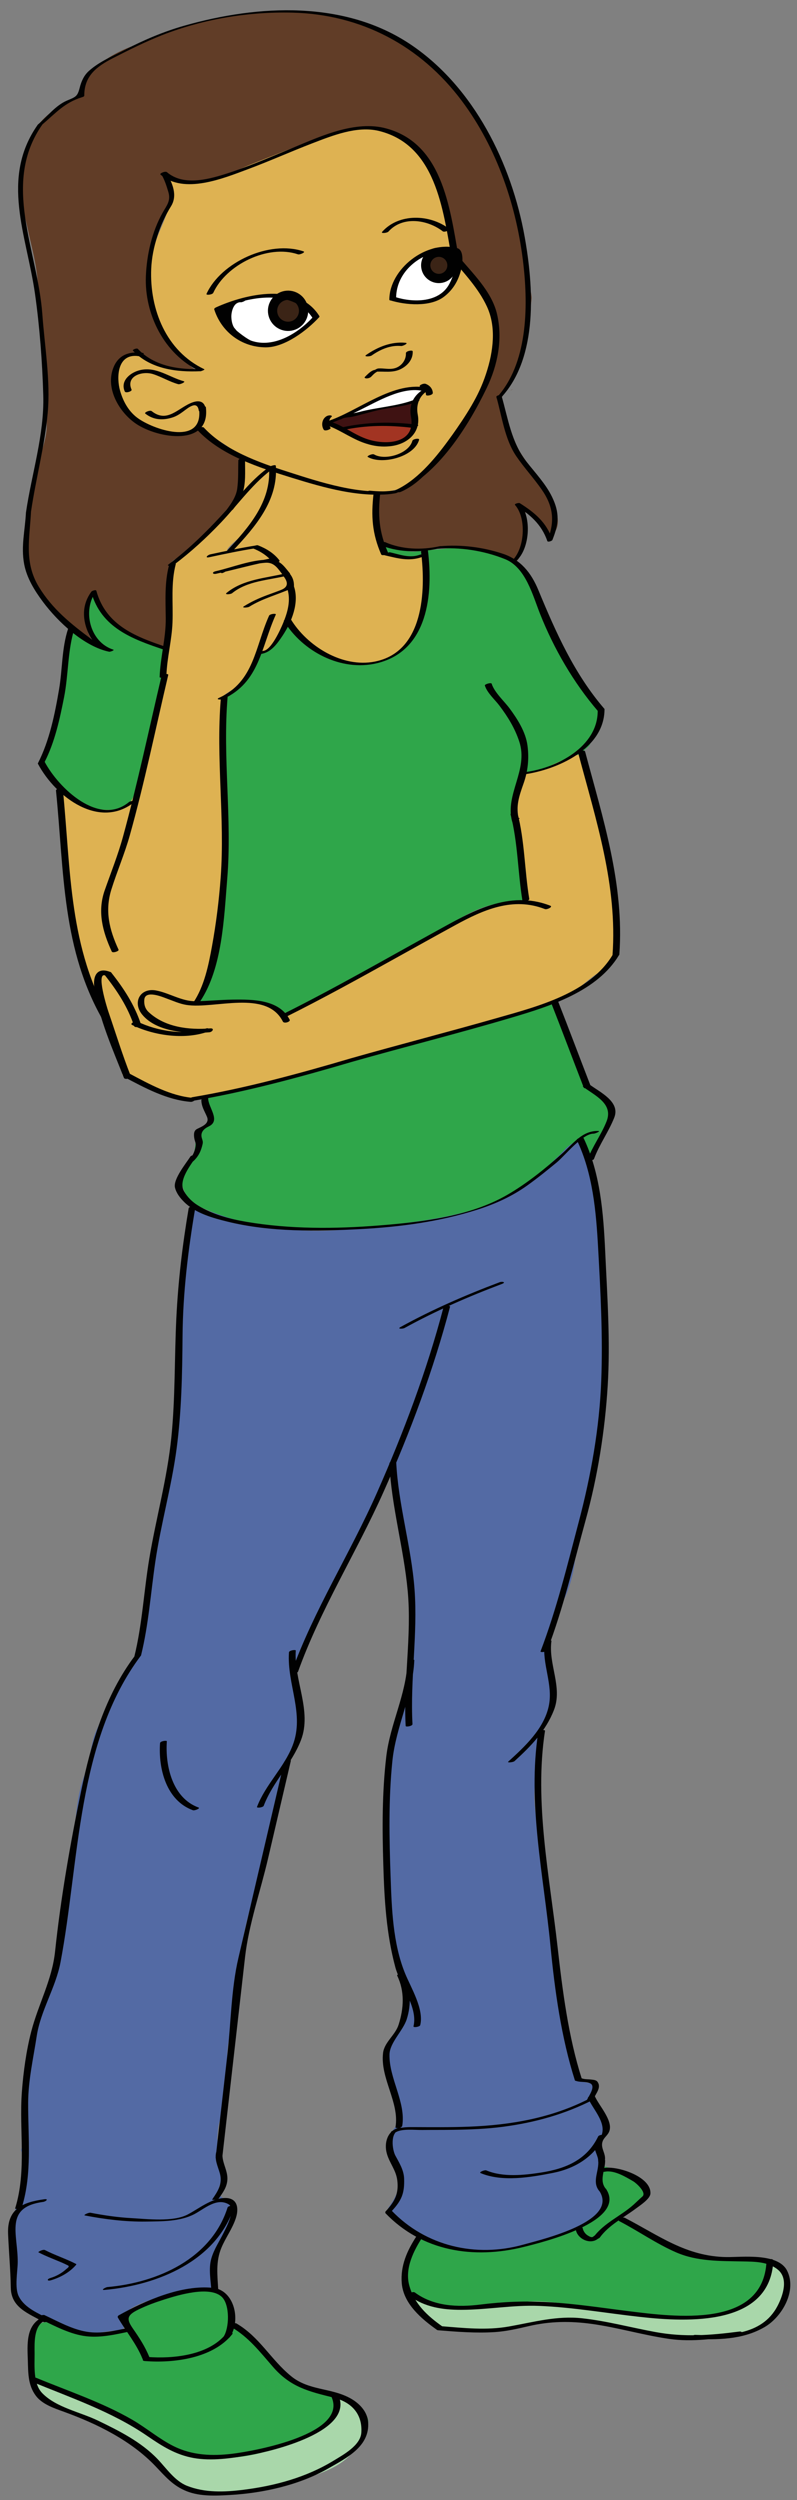 <svg xmlns="http://www.w3.org/2000/svg" xmlns:xlink="http://www.w3.org/1999/xlink" version="1.1" id="Layer_1" x="0px" y="0px" width="64.576" height="202.547" viewBox="-0.651 -0.831 64.576 202.547" enable-background="new 0 0 63.384 201.346" xml:space="preserve"><rect x="-0.651" y="-0.831" width="64.576" height="202.547" fill="#808080" stroke="none"/><defs><style/></defs>
  <g>
    <path id="Shoe_Left_1_" fill="#2FA64A" d="M3.544,187.291c-0.809-0.038-1.17,0.124-1.45,0.7c-0.304,0.625-0.338,1.695-0.301,2.43&#13;&#10;&#9;c0.044,0.891-0.096,1.604,0.316,2.386c0.425,0.808,1.854,1.212,2.623,1.64c1.577,0.876,3.072,1.129,4.559,2.188&#13;&#10;&#9;c1.4,0.997,2.921,2.008,3.931,3.381c1.249,1.697,4.255,1.012,6.186,0.925c0.885-0.038,1.764-0.376,2.629-0.507&#13;&#10;&#9;c0.884-0.133,1.728-0.526,2.555-0.86c0.733-0.296,1.37-0.719,2.079-1.069c0.568-0.282,1.117-0.797,1.545-1.307&#13;&#10;&#9;c0.867-1.034,1.629-2.27,0.072-2.836c-0.008-0.59-0.938-0.862-1.388-0.974c-0.516-0.126-1.639-0.426-2.172-0.545&#13;&#10;&#9;c-1.091-0.244-0.657-0.316-1.55-0.727c-0.753-0.347-1.177-0.826-1.682-1.508c-0.467-0.631-1.077-1.133-1.474-1.854&#13;&#10;&#9;c-0.175-0.318-0.667-0.448-0.893-0.734c-0.26-0.331-0.842-0.235-0.928-0.648c-0.141-0.676-0.522-2.474-1.242-2.586&#13;&#10;&#9;c-0.98-0.155-2.088-0.146-3.028,0.136c-0.813,0.244-2.117,0.539-2.923,0.874c-0.468,0.195-1.042,0.72-1.478,0.931&#13;&#10;&#9;c-0.038,0.366,0.313,0.93,0.244,1.301c-1.294,0.082-1.105,0.061-2.481,0.258c-0.713,0.102-2.336-0.37-3.142-0.721&#13;&#10;&#9;c-0.273-0.118-0.336-0.27-0.712-0.578"/>
    <path id="Shoe_Right_1_" fill="#2FA64A" d="M33.46,180.205c-0.394-0.083-0.563,0.695-0.799,0.96&#13;&#10;&#9;c-0.513,0.572-0.496,1.903-0.421,2.674c0.069,0.71,0.396,1.373,0.727,1.996c0.192,0.36,0.372,0.68,0.659,0.967&#13;&#10;&#9;c0.387,0.388,1.307,0.816,1.879,0.88c1.902,0.21,4.289,0.407,6.104-0.089c2.182-0.597,3.704-0.849,5.975-0.43&#13;&#10;&#9;c1.817,0.336,3.919,0.873,5.744,1.142c2.118,0.312,5.345-0.037,7.377-0.462c1.432-0.298,1.922-1.396,2.432-2.78&#13;&#10;&#9;c0.184-0.497-0.402-1.688-0.6-2.229c-0.33-0.912-1.616-0.622-2.406-0.622c-2.292,0-4.456-0.377-6.58-1.304&#13;&#10;&#9;c-0.82-0.357-1.682-0.868-2.449-1.353c-0.692-0.438-0.528-0.389-1.351-0.574c-0.187-0.044,2.015-1.819,1.831-1.802&#13;&#10;&#9;c1.025-0.898,0,0-0.474-1.334c-0.096-0.272-0.563-0.285-0.806-0.445c-0.334-0.225-0.421-0.21-0.81-0.319&#13;&#10;&#9;c-0.788-0.223-1.646-0.87-1.71,0.183c-0.048,0.755,0.518,1.555,0.428,2.282c-0.092,0.746-1.27,1.596-1.91,1.841&#13;&#10;&#9;c-1.722,0.657-3.375,1.624-5.19,1.73c-1.298,0.075-2.899,0.536-4.161,0.216c-0.551-0.139-1.562-0.192-2.074-0.429&#13;&#10;&#9;c-0.27-0.125-0.563-0.445-1.116-0.608"/>
    <path id="Shoe_Trim_Left_1_" fill="#A9D7AA" d="M1.785,192.017c2.051,0.334,4.252,1.694,6.182,2.473&#13;&#10;&#9;c2.15,0.866,3.894,2.474,6.085,3.279c2.447,0.899,5.425,0.589,7.866-0.338c1.145-0.434,2.333-0.691,3.229-1.338&#13;&#10;&#9;c0.556-0.397,1.173-0.603,1.409-1.194c0.164-0.409-0.146-0.688,0.039-1.038c0.051-0.098-0.191-0.435-0.186-0.536&#13;&#10;&#9;c1.188-0.136,1.637,0.488,2.274,1.508c0.676,1.081-0.008,1.779-0.483,2.596c-1.156,1.984-4.318,2.554-6.501,3.146&#13;&#10;&#9;c-2.177,0.59-5.503,1.141-7.586,0.188c-0.582-0.266-0.638-0.591-1.013-1.002c-0.319-0.35-0.813-0.585-1.186-0.879&#13;&#10;&#9;c-0.511-0.402-0.785-0.922-1.241-1.316c-0.376-0.324-0.736-0.54-1.186-0.769c-1.378-0.699-3.035-1.51-4.46-2.123&#13;&#10;&#9;c-0.585-0.252-1.744-0.677-2.268-1.015c-0.78-0.502-0.429-1.126-0.98-1.711"/>
    <path id="Shoe_Trim_Right_1_" fill="#A9D7AA" d="M32.935,185.407c0.158-0.39,2.333,0.764,2.759,0.72&#13;&#10;&#9;c1.021-0.103,2.176,0.15,3.187-0.118c0.907-0.241,1.593,0.016,2.401-0.214c1.075-0.305,2.084-0.183,3.186-0.071&#13;&#10;&#9;c1.127,0.113,2.202,0.451,3.352,0.57c1.363,0.142,2.8,0.375,4.187,0.499c2.18,0.196,4.17,0.342,6.301-0.356&#13;&#10;&#9;c3.369-1.104,3.301-3.81,3.66-4.117c1.414,1.062,1.425,2.811-0.143,4.717c-1.345,1.635-4.056,1.245-5.961,1.428&#13;&#10;&#9;c-2.218,0.211-4.431-0.653-6.591-0.888c-0.997-0.107-1.953-0.245-2.978-0.347c-1.419-0.141-3.061-0.017-4.419,0.324&#13;&#10;&#9;c-1.643,0.412-3.068,0.318-4.802,0.381c-0.999,0.035-1.617,0.293-2.474-0.428c-0.523-0.442-0.346-0.146-0.688-0.522&#13;&#10;&#9;c-0.042-0.103-0.409-0.54-0.381-0.596"/>
    <path id="Pants_3_" fill="#536AA4" d="M48.125,172.084c-0.088,0.486-0.113,0.625-0.195,0.83c-0.193,0.489,0.565,1.059,0.301,1.522&#13;&#10;&#9;c-0.599,1.05,0.571,3.173-0.357,3.95c-1.646,1.38-3.45,2.199-5.829,2.649c-0.534,0.102-1.097,0.165-1.604,0.366&#13;&#10;&#9;c-0.589,0.233-1.27,0.205-1.927,0.178c-0.555-0.023-0.516,0.07-1.032-0.007c-0.507-0.076-0.128-0.245-0.736-0.14&#13;&#10;&#9;c-0.633-0.107,0.25,0.054-0.921-0.145c-0.723-0.122-2.149-0.749-1.338-0.675c-1.242-0.171-4.079-1.589-3.684-2.552&#13;&#10;&#9;c0.148-0.36,1.65-1.75,0.367-3.948c-0.406-0.696-0.456-1.979,0.294-2.72c0.765-0.755,0.347-0.434,0.306-1.525&#13;&#10;&#9;c-0.038-1.077-1.461-3.115-1.272-4.211c0.205-1.195,0.566-0.75,1.183-2.05c0.353-0.744,0.838-3.148,0.153-4.189&#13;&#10;&#9;c-0.724-1.102-0.594-3.062-0.849-4.347c-0.543-2.74-0.342-5.775-0.42-8.557c-0.065-2.394,0.005-4.822,0.709-7.089&#13;&#10;&#9;c0.254-0.813,0.463-1.662,0.72-2.497c0.286-0.94,0.58-1.766,0.677-2.749c0.251-2.557,0.338-4.835-0.128-7.347&#13;&#10;&#9;c-0.17-0.923-0.568-1.782-0.738-2.701c-0.188-1.017-0.35-1.98-0.396-3.042c-0.04-0.862-0.105-2.075-0.582-2.805&#13;&#10;&#9;c-0.574,1.573-1.008,3.123-1.826,4.208c-0.824,1.091-1.141,2.377-1.781,3.578c-1.148,2.146-1.907,4.604-3.276,6.606&#13;&#10;&#9;c-1.354,1.98-0.308,4.362-0.209,5.323c0.078,0.759-0.222,1.084-0.392,1.833c-0.15,0.671-0.203,1.514-0.753,2.047&#13;&#10;&#9;c-0.45,0.438-0.202,0.56-0.27,1.148c-0.162,1.46-0.782,2.311-1.032,3.782c-0.279,1.647-0.672,3.198-1.07,4.729&#13;&#10;&#9;c-0.36,1.384-0.881,3.08-1.135,4.51c-0.246,1.388-0.759,3.15-0.839,5.979c-0.055,1.931-0.516,2.209-0.487,4.062&#13;&#10;&#9;c0.011,0.722-0.089,0.814-0.101,1.542c-0.016,0.914-0.224,0.09-0.007,0.833c0.318,1.092-0.583,2.175-0.65,3.311&#13;&#10;&#9;c-0.068,1.151-0.113,0.084,0.031,1.222c0.103,0.816,0.871,1.931,0.448,2.583c-1.332,2.057,0.923,1.692,0.861,2.105&#13;&#10;&#9;c-0.352,2.312-0.484,1.791-1.585,4.164c-0.695,1.499,0.338,2.772,0.125,2.782c-2.055,0.095-5.201,0.549-6.843,1.506&#13;&#10;&#9;c-1.164,0.68,0.125,1.835-1.336,1.839c-0.601,0.002-1.983,0.4-2.579,0.175c-1.053-0.4-0.512,0.056-1.703-0.485&#13;&#10;&#9;c-1.338-0.604-2.51-1.061-1.911-0.784c1.428,0.659-1.239-0.463-1.678-1.405c-0.442-0.95-0.54-6.05-0.207-7.466&#13;&#10;&#9;c0.151-0.64,0.921-1.588,0.752-2.229c-0.073-0.277-0.319-1.296-0.091-1.716c0.294-0.54-0.532-0.416-0.093-0.995&#13;&#10;&#9;c0.353-0.465,0.059-1.066,0.215-1.768c0.121-0.54-0.401-1.538-0.177-2.038c0.236-0.525-0.029-1.147,0.028-1.727&#13;&#10;&#9;c0.098-0.984,0.489-2.154,0.737-3.321c0.538-2.542,1.691-4.466,2.199-7.189c0.459-2.467,0.501-5.564,0.957-7.954&#13;&#10;&#9;c0.409-2.143,0.257-4.104,1.093-6.207c0.42-1.058,0.454-2.585,0.957-3.604c0.445-0.9,1.748-4.146,1.603-3.154&#13;&#10;&#9;c-0.02,0.135,1.816-3.476,1.682-2.771c-0.277,1.457,0.447-2.686,0.668-4.117c0.221-1.431,0.272-2.907,0.623-4.275&#13;&#10;&#9;c0.286-1.118,0.337-2.356,0.522-3.52c0.38-2.386,1.048-4.738,1.092-7.174c0.052-2.865,0.583-5.395,0.48-8.252&#13;&#10;&#9;c-0.046-1.269,0.941-9.267,0.932-9.257c5.072,1.98,9.47,2.535,13.545,1.894c3.807-0.599,7.826-0.956,11.579-2.278&#13;&#10;&#9;c2.573-0.906,4.642-4.164,6.319-5.107c0.207,0.352,0.271,0.006,0.426,0.398c0.171,0.436,0.484,1.018,0.592,1.482&#13;&#10;&#9;c0.234,1.015,0.505,2.188,0.641,3.229c0.263,2.003,0.303,3.742,0.379,5.848c0.087,2.396,0.273,4.847,0.117,7.204&#13;&#10;&#9;c-0.155,2.376,0.021,4.774-0.684,7.025c-0.353,1.126-0.494,2.143-0.726,3.303c-0.209,1.049-0.39,2.194-0.688,3.255&#13;&#10;&#9;c-0.279,0.996-0.281,1.883-0.396,2.839c-0.121,1.013-0.625,2.849-1.339,3.652c-0.51,0.575-0.268,0.773-0.431,1.616&#13;&#10;&#9;c-0.144,0.738-0.423,1.2-0.433,1.959c-0.009,0.531,0.454,1.595,0.512,1.893c0.118,0.615,0.077,0.664,0,1.427&#13;&#10;&#9;c-0.147,1.447-0.98,2.469-1.143,3.776c-0.124,0.994-0.093,2.077-0.3,3.108c-0.45,2.255,0.396,4.563,0.593,6.822&#13;&#10;&#9;c0.411,4.775,1.285,10.559,1.64,13c0.205,1.416,0.434,0.696,0.722,2.191c0.386,1.998,0.419,2.735,1.697,2.632&#13;&#10;&#9;c0.245-0.02-0.322,1.385,0.364,1.581c0.021,0.006,0.092,0.405,0.388,1.344c0.281,0.892,0.82,0.072,0.246,0.7"/>
    <path id="Hair_3_" fill="#613D27" d="M40.717,30.802c0.05-0.06,0.125-0.08,0.198-0.108 M30.329,43.185&#13;&#10;&#9;c2.287,1.479,5.64-0.888,10.663,1.437c0.709,0.328,0.858-2.667,0.944-4.18c0.293-0.246,1.916,2.377,1.935,2.297&#13;&#10;&#9;c2.771-2.137-3.819-6.905-4.03-10.899c-0.026-0.492,1.61-2.511,1.765-4.128c0.057-0.578,0.867-3.898,0.812-4.494&#13;&#10;&#9;c-0.062-0.637-0.267-1.028-0.315-1.676c-0.188-2.503-0.874-4.732-1.383-7.139c-0.256-1.218-0.867-2.507-1.516-3.565&#13;&#10;&#9;c-0.619-1.013-1.226-1.571-1.724-2.636c-0.964-2.063-3.065-3.509-4.778-4.935c-0.914-0.761-2.431-1.757-3.566-2.093&#13;&#10;&#9;c-2.141-0.631-4.589-1.087-6.778-1.086C20.053,0.09,18.06,0.346,15.81,0.921c-2.175,0.556-3.188,1.078-5.03,1.729&#13;&#10;&#9;C9.521,3.095,8.396,3.498,6.833,4.82C6.386,5.198,6.254,6.15,6.014,6.663C5.712,7.307,5.311,7.062,4.664,7.47&#13;&#10;&#9;C3.424,8.248,2.369,8.964,1.9,10.366c-0.4,1.194-0.904,2.337-0.952,3.551c-0.049,1.241,0.376,2.508,0.649,3.798&#13;&#10;&#9;c0.262,1.235,0.645,2.624,0.769,3.869c0.285,2.881,0.462,4.681,0.667,7.275c0.051,0.639,0.202,2.019,0.078,2.628&#13;&#10;&#9;c-0.123,0.601-0.024,1.269,0.016,1.876c0.096,1.486-0.666,2.748-0.844,4.21c-0.145,1.183-0.357,1.998-0.603,3.185&#13;&#10;&#9;c-0.232,1.117-0.489,2.166-0.303,3.313c0.131,0.81,0.795,2.633,1.223,3.323c0.397,0.642,1.455,1.665,1.944,2.258&#13;&#10;&#9;c0.448,0.543,0.474,0.569,1.047,0.996c0.453,0.337,1.139,0.591,1.668,0.752c-0.744-0.53-0.858-1.048-0.954-2.034&#13;&#10;&#9;c-0.069-0.709-0.064-1.892,0.679-2.154c0.814,2.864,4.398,4.195,5.833,4.512c0.77,0.17,0.124-0.773,0.194-1.326&#13;&#10;&#9;c0.147-1.165-0.451-2.204,0.147-1.165c-0.113-0.925-0.426-1.091-0.121-2.021c0.312-0.951,0.348-0.675,0.135-1.688&#13;&#10;&#9;c-0.109-0.518-0.079-0.794,0.386-1.062c0.461-0.265,0.786-0.427,1.438-0.986c0.674-0.579,0.294-0.027,0.738-0.68&#13;&#10;&#9;c0.196-0.288,0.926-0.762,0.612-0.89c0.508-0.345,0.104-0.345,1.264-0.957c-0.699-1.164-0.625,0.366,0.309-0.464&#13;&#10;&#9;c0.283-0.349,0.573-0.734,0.54-0.741c0.825,0.081,0.218,0.234,0.244-0.287c0.03-0.604-0.095-0.288,0.098-0.832&#13;&#10;&#9;c0.365-1.03,0.667-0.07,0.137-1.029c0.095-0.607,0.779-1.277-0.961-1.8c-0.988-0.297-1.393-2.021-2.372-1.889&#13;&#10;&#9;c-0.629,0.085-1.421,0.527-2.046,0.409c-0.395-0.074-1.485-0.155-1.944-0.312c-1.163-0.396-1.974-0.889-2.419-1.989&#13;&#10;&#9;c-0.302-0.748-0.429-1.718-0.33-2.61c0.08-0.715,0.72-1.523,1.389-1.456c0.717,0.072,1.901,0.992,2.644,1.171&#13;&#10;&#9;c0.936,0.226,1.842,0.078,2.768,0.188c-0.972-0.287-1.171-0.857-1.995-1.72c-0.401-0.42-1.032-1.333-1.237-1.88&#13;&#10;&#9;c-0.194-0.517-0.444-0.992-0.602-1.493c-0.348-1.105-0.852-2.893-0.366-3.9c0.511-1.062,0.504-1.95,0.781-3.022&#13;&#10;&#9;c0.187-0.725,0.484-0.982,0.865-1.563c0.57-0.868,0.15-0.887-0.102-1.649c-0.052-0.039,0.077-0.394,0.019-0.445&#13;&#10;&#9;c0.357-0.259,1.013,0.42,1.491,0.447c0.672,0.039,1.658-0.402,2.334-0.481c1.584-0.186,2.566-0.788,4.025-1.418&#13;&#10;&#9;c2.354-1.017,5.287-2.473,7.96-2.653c1.467-0.1,2.867,0.562,3.971,1.459c0.511,0.414,0.678,0.875,1.074,1.415&#13;&#10;&#9;c0.383,0.521,0.58,1.281,0.813,1.889c0.429,1.113,0.828,2.579,1.197,3.691c0.354,1.07,0.384,2.171,1.013,3.029&#13;&#10;&#9;c0.714,0.977,1.731,1.922,2.208,3.063c0.204,0.488,0.197,0.685,0.352,1.167c0.21,0.663-0.028,0.789,0.138,1.397&#13;&#10;&#9;c0.326,1.186-4.119,12.916-9.713,12.477c-0.564-0.044-0.125,1.325,0.047,3.405"/>
    <path id="Shirt_3_" fill="#2FA64A" d="M12.708,51.883c0,2.437-0.836,4.269-1.122,6.581c-0.15,1.216-0.534,2.351-0.766,3.517&#13;&#10;&#9;c-0.297,1.498,0.039,2.394-1.526,2.791c-0.635,0.161-1.918,0.164-2.644-0.068c-0.627-0.201-1.251-0.906-1.762-1.328&#13;&#10;&#9;c-0.6-0.497-1.576-1.338-1.924-2.029c-0.314-0.623-0.04-1.025,0.156-1.766c0.424-1.608,0.813-2.456,1.21-4.063&#13;&#10;&#9;c0.191-0.771,0.366-2.21,0.237-3.002c-0.125-0.763,0.268-1.698,0.589-2.439c0.667,0.641,1.907,1.244,2.873,1.531&#13;&#10;&#9;c0.033,0.033-0.026,0.166-0.064,0.136c-1.102-0.684-2.554-2.985-1.146-4.514c0.429,2.164,4.043,3.976,5.738,4.433 M22.615,49.618&#13;&#10;&#9;c-0.336,0.171-0.537,0.998-0.768,1.373c-0.379,0.619-0.641,0.639-1.214,0.997c-0.779,0.486-0.966,1.743-1.514,2.479&#13;&#10;&#9;c-0.316,0.425-0.862,0.63-1.213,0.979c-0.457,0.453-0.33,0.804-0.372,1.518c-0.037,0.613-0.279,1.173-0.341,1.783&#13;&#10;&#9;c-0.081,0.796,0.035,1.621,0.071,2.407c0.075,1.605,0.343,2.904,0.343,4.497c0,1.475-0.065,3.072,0,4.507&#13;&#10;&#9;c0.062,1.364-0.278,2.389-0.343,3.712c-0.06,1.203-0.684,2.372-0.785,3.563c-0.086,1.008-0.838,2.177-1.203,3.057&#13;&#10;&#9;c2.203,0.111,5.316-0.819,7.052,0.802c1.664-0.725,3.241-1.438,4.852-2.362c2.428-1.394,5.41-2.687,7.721-4.262&#13;&#10;&#9;c2.31-1.574,4.491-2.856,7.332-2.253c0.033-0.372-0.041-0.75-0.076-1.115c-0.239-2.399-1.44-4.495-1.069-6.989&#13;&#10;&#9;c0.078-0.535,0.049-1.235,0.281-1.729c0.312-0.658,0.885-0.633,1.502-0.838c1.188-0.394,2.535-0.988,3.614-1.603&#13;&#10;&#9;c-0.024-0.041,1.231-0.951,0.382-0.663c0.531-0.528,0.342-0.76,0.783-1.358c0.571-0.773,0.188-1.48-0.16-2.225&#13;&#10;&#9;c-0.806-1.714-2.317-2.983-3.05-4.709c-0.502-1.185-1.298-2.197-1.449-3.452c-0.122-1.007-1.192-2.251-2.101-2.986&#13;&#10;&#9;c-0.937-0.76-2.376-1.082-3.513-1.197c-1.242-0.126-2.51,0.238-3.698,0.157c0.076,0.424,0.312,0.784,0.346,1.273&#13;&#10;&#9;c0.034,0.471-0.051,0.912-0.143,1.358c-0.18,0.876-0.227,1.805-0.356,2.707c-0.338,2.339-2.469,3.851-4.776,3.796&#13;&#10;&#9;c-2.724-0.064-4.183-1.749-6.207-3.226 M30.488,43.319c0.021,0.299,0.093,0.647,0.382,0.803c0.406,0.219,1.118,0.223,1.573,0.201&#13;&#10;&#9;c0.31-0.015,0.82,0.066,1.119-0.021c0.244-0.071,0.174-0.349-0.102-0.459c-0.156-0.062-0.41,0.022-0.571,0.023&#13;&#10;&#9;c-0.286,0.002-0.583-0.065-0.863-0.125c-0.212-0.045-0.405-0.108-0.608-0.188c-0.239-0.095-0.55-0.322-0.811-0.305 M15.726,87.964&#13;&#10;&#9;c-0.144,0.224,0.536,0.987,0.592,1.345c0.068,0.435-0.163,0.974-0.428,1.291c-0.401,0.481-0.665,0.389-0.702,1.075&#13;&#10;&#9;c-0.025,0.471-0.077,0.893-0.309,1.302c-0.211,0.371-0.701,0.694-0.862,1.076c-0.185,0.438,0.006,0.873,0.137,1.28&#13;&#10;&#9;c0.307,0.946,0.832,1.373,1.743,1.76c1.785,0.759,3.438,1.234,5.384,1.4c2.104,0.179,4.826,0.37,6.929,0.169&#13;&#10;&#9;c3.533-0.339,6.684-0.603,10.088-1.658c2.407-0.746,4.596-2.522,6.364-4.24c0.345-0.335,0.689-0.791,1.132-0.994&#13;&#10;&#9;c0.65-0.3,0.77,0.001,1.062,0.551c0.293,0.55,0.344,0.84,0.659,0.215c0.193-0.381,0.355-0.745,0.606-1.117&#13;&#10;&#9;c0.29-0.429,0.237-0.658,0.36-1.142c0.115-0.458,0.396-0.725,0.324-1.236c-0.143-1.044-1.331-1.33-1.789-2.139&#13;&#10;&#9;c-0.455-0.805-0.87-1.979-1.185-2.864c-0.352-0.988-1.151-1.779-1.427-2.785c-0.191-0.7-0.071-0.763-0.817-0.66&#13;&#10;&#9;c-0.6,0.083-1.015,0.096-1.615,0.313c-1.888,0.679-3.836,1.345-5.754,1.909c-0.784,0.23-1.583,0.368-2.378,0.578&#13;&#10;&#9;c-1.129,0.299-2.18,0.762-3.312,1.034c-1.891,0.454-3.758,1.003-5.657,1.399c-1.939,0.405-3.82,1.297-5.758,1.654&#13;&#10;&#9;c-0.909,0.168-2.641,0.42-3.442,0.592"/>
    <path id="SkinArms_1_" fill="#DEB252" d="M41.708,61.734c1.699,0.059,2.979-1.104,4.538-1.429c0.306,1.324,1.062,2.801,1.409,4.124&#13;&#10;&#9;c0.422,1.604,0.862,2.595,1.085,4.101c0.22,1.501,0.803,2.717,0.724,4.321c-0.062,1.228,0.081,3.081-0.542,4.156&#13;&#10;&#9;c-0.317,0.549-0.965,0.862-1.454,1.217c-0.596,0.432-1.102,0.922-1.686,1.317c-1.091,0.737-2.279,1.174-3.576,1.52&#13;&#10;&#9;c-4.006,1.066-7.897,2.308-11.909,3.317c-4.388,1.104-8.423,2.262-13.032,3.361c-1.62,0.386-2.762,0.602-4.337,0.034&#13;&#10;&#9;c-0.702-0.253-1.433-0.352-2.096-0.635c-0.567-0.243-1.01-0.642-1.567-0.876c0.02-0.571-0.213-1.21-0.432-1.727&#13;&#10;&#9;c-0.253-0.599-0.312-1.053-0.479-1.697c-0.307-1.181-1.177-2.347-1.603-3.514c-0.897-2.46-1.466-4.586-1.593-7.245&#13;&#10;&#9;c-0.069-1.435-0.407-3.127-0.683-4.537c-0.156-0.802-0.152-1.748-0.152-2.593c0-0.849-0.735-1.897,0.271-1.438&#13;&#10;&#9;c0.65,0.297,1.103,0.842,1.841,1.037c0.622,0.163,1.313,0.266,2.017,0.222c1.682-0.104,1.751-1.147,2.159-2.479&#13;&#10;&#9;c0.2-0.651,0.625-1.213,0.816-1.839c0.207-0.677,0.156-1.389,0.3-2.078c0.29-1.386,0.648-2.815,0.722-4.22&#13;&#10;&#9;c0.141-2.67,0.419-4.713,0.598-7.4c0.086-1.303,0.113-1.947,1.261-2.693c1.026-0.667,2.192-1.862,2.958-2.835&#13;&#10;&#9;c0.667-0.848,1.15-1.438,1.878-2.218c0.472-0.506,1.453-2.04,2.246-1.887c0.022,0.52-0.28,1.205-0.386,1.748&#13;&#10;&#9;c-0.099,0.506-0.343,1.31-0.557,1.762c-0.281,0.59-0.791,1.089-1.204,1.595c-0.416,0.509-1.226,0.995-1.512,1.507&#13;&#10;&#9;c0.618-0.029,1.094-0.417,1.752-0.388c0.741,0.032,1.338,0.347,1.824,0.862c1.015,1.077,1.774,1.519,1.774,3.135&#13;&#10;&#9;c0,1.134-0.502,2.39-1.038,3.361c-0.234,0.426-0.732,0.902-1.139,1.178c-0.248,0.167-0.492,0.139-0.682,0.336&#13;&#10;&#9;c-0.225,0.234-0.224,0.633-0.335,0.886c-0.246,0.555-0.623,0.791-0.942,1.294c-0.377,0.594-1.681,0.997-1.608,1.418&#13;&#10;&#9;c0.198,1.147-0.166,3.1-0.024,4.023c0.198,1.284,0.232,2.004,0.295,3.303c0.066,1.365-0.089,3.293-0.105,4.686&#13;&#10;&#9;c-0.015,1.302,0.068,2.397-0.116,3.641c-0.157,1.06-0.319,2.18-0.524,3.216c-0.209,1.059-0.318,2.159-0.576,3.199&#13;&#10;&#9;c-0.213,0.861-0.793,1.671-1.031,2.543c1.324,0.082,2.698-0.354,4.067-0.15c0.645,0.096,1.327,0.289,1.937,0.563&#13;&#10;&#9;c0.799,0.359,0.949,0.612,1.746,0.16c1.537-0.873,3.219-1.408,4.711-2.38c1.379-0.897,2.779-1.485,4.241-2.232&#13;&#10;&#9;c1.797-0.919,3.752-2.397,5.629-3.149c1.441-0.577,2.761-1.23,4.349-1.124c0.051-1.088,0.155-1.688-0.276-2.669&#13;&#10;&#9;c-0.38-0.857-0.324-1.56-0.285-2.521c0.068-1.72-0.474-3.763,0.334-5.271"/>
    <path id="SkinFace_1_" fill="#DEB252" d="M13.057,13.457c-0.032-0.083-0.076-0.101-0.063-0.19c1.739,1.784,4.717,0.018,6.553-0.721&#13;&#10;&#9;c2.024-0.813,4.171-1.678,6.261-2.386c2.378-0.805,4.066-1.028,6.219,0.269c1,0.603,2.236,1.856,2.642,3.064&#13;&#10;&#9;c0.393,1.169,0.89,1.939,0.999,3.174c0.052,0.574,0.073,1.177,0.127,1.728c0.052,0.528,0.287,1.09,0.49,1.617&#13;&#10;&#9;c0.393,1.018,1.113,1.601,1.79,2.379c0.758,0.872,1.012,2.018,1.319,3.05c0.363,1.21,0.017,2.283-0.207,3.41&#13;&#10;&#9;c-0.109,0.559-0.816,1.866-0.985,2.42c-0.195,0.644-0.474,0.899-0.827,1.457c-0.604,0.95-3.233,4.205-4.339,5.236&#13;&#10;&#9;c-1.661,1.551-3.099,0.458-3.234,1.992c-0.143,1.61,0.09,1.605,0.146,2.76c0.016,0.315,0.173,0.732,0.428,0.984&#13;&#10;&#9;c0.276,0.274,0.604,0.248,1.018,0.352c0.747,0.188,1.51,0.335,2.281,0.034c0.682,1.934,0.04,4.77-0.84,6.533&#13;&#10;&#9;c-0.922,1.847-3.76,2.888-5.813,2.155c-1.016-0.362-2.108-1.111-2.998-1.712c-1.289-0.869-1.236-1.439-1.034-2.783&#13;&#10;&#9;c0.159-1.061-0.218-2.118-0.925-2.887c-0.68-0.739-0.893-1.932-2.158-1.98c-0.598-0.023-1.117,0.372-1.772,0.276&#13;&#10;&#9;c0.015-0.551,0.845-0.906,1.219-1.256c0.461-0.431,0.75-0.88,0.963-1.482c0.266-0.753,1.564-3.115,0.875-3.822&#13;&#10;&#9;c-0.761,0.777-1.647,1.421-2.484,2.142c0.046-1.115,0.65-1.819,0.057-2.988c-0.402-0.792-1.863-1.409-2.582-2.049&#13;&#10;&#9;c-0.768-0.685-0.761-0.322-1.626-0.107c-0.564,0.141-1.29,0.186-1.863,0.055c-1.061-0.242-2.059-0.772-2.916-1.537&#13;&#10;&#9;c-1.127-1.004-1.848-4.293,0.055-4.651c0.934-0.176,1.718,0.565,2.582,0.803c1.061,0.291,2.173,0.229,3.22,0.471&#13;&#10;&#9;c-0.208-0.42-0.835-0.62-1.204-0.919c-0.399-0.323-0.789-0.657-1.105-1.05c-0.592-0.733-1.034-1.806-1.337-2.712&#13;&#10;&#9;c-0.778-2.323-0.641-4.471,0.305-6.701c0.279-0.659,0.635-1.454,0.765-2.144c0.151-0.805-0.242-1.545-0.204-2.414&#13;&#10;&#9;c0.147-0.057,0.196,0.019,0.275,0.061"/>
    <path id="Teeth_1_" fill="#FFFFFF" d="M26.947,33.026c1.064-0.475,2.131-1.202,3.182-1.719c0.888-0.436,2.231-0.729,3.156-0.688&#13;&#10;&#9;c0.092,0.004,0.185,0.071,0.277,0.101c-0.002,0.012-0.003,0.082-0.001,0.093c-0.193,0.097-0.335,0.341-0.451,0.521&#13;&#10;&#9;c-0.22,0.343-0.193,0.398-0.587,0.486c-0.557,0.124-1.17,0.19-1.749,0.281c-0.634,0.101-1.257,0.349-1.896,0.468&#13;&#10;&#9;c-0.355,0.065-0.729,0.153-1.068,0.217c-0.233,0.043-0.602-0.023-0.804,0.099c-0.009,0.013-0.018,0.024-0.026,0.037"/>
    <path id="Eye_Whites_1_" fill="#FFFFFF" d="M17.379,24.213c0.961-0.206,1.151-0.63,2.034-0.748c0.498-0.067,1.39-0.327,1.955-0.256&#13;&#10;&#9;c0.609,0.078,0.811-0.143,1.23,0.084c0.362,0.196,0.93,0.427,1.248,0.69c0.093,0.077,0.76,0.652,0.838,0.76&#13;&#10;&#9;c0.351,0.48-0.313,0.857-0.411,0.933c-0.503,0.391-0.706,0.379-1.212,0.674c-0.514,0.3-1.505,0.994-2.115,0.944&#13;&#10;&#9;c-0.633-0.051-2.259-0.814-2.729-1.276c-0.184-0.181-0.999-1.316-0.609-1.542 M31.425,21.741c-0.15,0.129-0.141,0.399-0.174,0.587&#13;&#10;&#9;c-0.074,0.412-0.495,1.046-0.06,1.055c0.363,0.008,1.959,0.321,2.328,0.29c0.729-0.062,1.812-0.689,2.423-1.498&#13;&#10;&#9;c0.21-0.277,0.167-0.619,0.245-0.948c0.066-0.279,0.142-1.502-0.105-1.684c-0.363-0.268-0.363-0.268-1.039-0.174&#13;&#10;&#9;c-0.602,0.083-1.194,0.289-1.737,0.567c-0.348,0.178-0.812,0.487-0.971,0.734c-0.1,0.156-0.357,0.401-0.466,0.551&#13;&#10;&#9;c-0.096,0.131-0.298,0.069-0.246,0.253"/>
    <path id="Irises_3_" fill="#3B2416" d="M22.879,23.158c0.206-0.008,0.479,0.223,0.638,0.349c0.208,0.165,0.229,0.301,0.295,0.537&#13;&#10;&#9;c0.037,0.136-0.019,0.282-0.02,0.427c-0.001,0.143,0.027,0.156-0.024,0.273c-0.079,0.179-0.036,0.233-0.193,0.383&#13;&#10;&#9;c-0.101,0.094-0.189,0.183-0.313,0.251c-0.481,0.267-1.188,0.286-1.62-0.116c-0.213-0.198-0.317-0.248-0.365-0.562&#13;&#10;&#9;c-0.049-0.324,0.033-0.661,0.15-0.949C21.604,23.314,22.441,23.02,22.879,23.158 M33.731,20.8c0.026,0.245,0.255,0.52,0.403,0.698&#13;&#10;&#9;c0.307,0.365,0.961,0.354,1.322,0.138c0.188-0.113,0.556-0.521,0.621-0.757c0.05-0.181-0.207-0.741-0.34-0.89&#13;&#10;&#9;c-0.149-0.169-0.593-0.306-0.787-0.376C34.07,19.291,33.671,20.207,33.731,20.8z"/>
    <path id="Mouth_1_" fill="#3F1212" d="M26.056,33.406c0.769-0.479,1.673-0.586,2.525-0.85c0.887-0.275,1.789-0.354,2.702-0.483&#13;&#10;&#9;c0.562-0.078,1.117-0.3,1.669-0.353c-0.027,0.156-0.14,0.261-0.14,0.441c0,0.162,0.035,0.331,0.054,0.494&#13;&#10;&#9;c0.024,0.237,0.215,0.683,0.075,0.896c-0.09,0.138-0.262,0.121-0.396,0.103c-0.187-0.026-0.394-0.037-0.592-0.054&#13;&#10;&#9;c-0.404-0.034-0.808-0.053-1.222-0.053c-0.823,0-1.694-0.038-2.489,0.142c-0.312,0.071-0.646,0.148-0.96,0.195&#13;&#10;&#9;c-0.328,0.049-0.643-0.184-0.946-0.332c-0.086-0.043-0.275-0.097-0.263-0.184"/>
    <path id="Tongue_1_" fill="#A23422" d="M27.179,33.951c-0.025-0.189,2.214-0.39,2.493-0.403c0.608-0.03,1.229,0.041,1.84,0.04&#13;&#10;&#9;c0.239,0,0.315-0.034,0.548,0.012c0.185,0.037,0.596,0.01,0.73,0.113c0.006,0.001,0.013,0.003,0.02,0.005&#13;&#10;&#9;c0.18,0.51-0.256,0.784-0.602,1.043c-0.387,0.291-0.767,0.364-1.254,0.469c-0.613,0.131-1.324-0.037-1.91-0.232&#13;&#10;&#9;c-0.322-0.107-0.594-0.27-0.891-0.428c-0.246-0.132-0.56-0.25-0.779-0.409c-0.091-0.066-0.183-0.18-0.219-0.28"/>
    <path id="Pants_2_" fill="#010101" d="M32.125,106.757c2.537-1.396,5.186-2.55,7.895-3.571c0.367-0.138,0.021-0.218-0.192-0.137&#13;&#10;&#9;c-2.751,1.036-5.445,2.205-8.021,3.625C31.483,106.851,31.99,106.831,32.125,106.757L32.125,106.757z M43.691,132.861&#13;&#10;&#9;c1.306-3.42,2.135-7.003,3.105-10.526c0.976-3.542,1.566-7.23,1.791-10.896c0.222-3.609-0.035-7.236-0.201-10.845&#13;&#10;&#9;c-0.145-3.121-0.387-6.359-1.75-9.22c-0.068-0.143-0.6,0.047-0.551,0.147c1.3,2.729,1.562,5.785,1.727,8.764&#13;&#10;&#9;c0.197,3.573,0.39,7.164,0.252,10.742c-0.146,3.84-0.835,7.688-1.812,11.398c-0.93,3.527-1.803,7.114-3.105,10.526&#13;&#10;&#9;C43.103,133.064,43.635,133.007,43.691,132.861L43.691,132.861z M23.498,134.597c1.818-5.067,4.752-9.685,6.942-14.598&#13;&#10;&#9;c2.158-4.838,4.027-9.839,5.374-14.966c0.034-0.128-0.507-0.049-0.544,0.094c-1.35,5.133-3.232,10.115-5.374,14.966&#13;&#10;&#9;c-2.173,4.925-5.124,9.525-6.942,14.599C22.913,134.805,23.447,134.742,23.498,134.597L23.498,134.597z M10.778,133.276&#13;&#10;&#9;c0.614-2.495,0.784-5.074,1.159-7.611c0.452-3.054,1.305-6.028,1.716-9.092c0.408-3.038,0.463-6.109,0.487-9.171&#13;&#10;&#9;c0.027-3.5,0.454-7,1.041-10.445c0.024-0.142-0.521-0.045-0.544,0.094c-0.504,2.961-0.858,5.939-1.002,8.941&#13;&#10;&#9;c-0.155,3.219-0.081,6.424-0.404,9.637c-0.332,3.303-1.228,6.489-1.777,9.754c-0.448,2.657-0.574,5.364-1.219,7.987&#13;&#10;&#9;C10.201,133.502,10.743,133.42,10.778,133.276L10.778,133.276z M41.033,141.85c1.32-1.2,2.543-2.455,3.199-4.145&#13;&#10;&#9;c0.723-1.854-0.464-3.69-0.204-5.581c0.021-0.146-0.525-0.044-0.545,0.093c-0.242,1.772,0.703,3.407,0.328,5.172&#13;&#10;&#9;c-0.393,1.844-1.944,3.283-3.28,4.496C40.407,141.998,40.931,141.941,41.033,141.85L41.033,141.85z M42.96,139.493&#13;&#10;&#9;c-0.886,5.767,0.438,11.597,0.991,17.335c0.347,3.595,0.877,7.424,1.976,10.873c0.043,0.137,0.59-0.022,0.551-0.147&#13;&#10;&#9;c-1.08-3.395-1.553-7.115-1.951-10.646c-0.647-5.744-1.907-11.736-1.021-17.51C43.527,139.255,42.981,139.355,42.96,139.493&#13;&#10;&#9;L42.96,139.493z M32.77,138.848c-0.195-3.647,0.438-7.273,0.166-10.925c-0.259-3.485-1.323-6.847-1.486-10.342&#13;&#10;&#9;c-0.005-0.107-0.56-0.014-0.552,0.146c0.163,3.49,1.167,6.865,1.486,10.344c0.336,3.643-0.362,7.277-0.166,10.924&#13;&#10;&#9;C32.224,139.104,32.779,139.008,32.77,138.848L32.77,138.848z M32.365,133.816c-0.111,2.658-1.404,5.018-1.715,7.631&#13;&#10;&#9;c-0.347,2.932-0.333,5.872-0.243,8.817c0.083,2.806,0.242,5.55,0.971,8.271c0.384,1.438,1.851,3.254,1.474,4.793&#13;&#10;&#9;c-0.031,0.131,0.51,0.049,0.545-0.094c0.32-1.311-0.761-3.037-1.235-4.211c-0.983-2.423-1.074-5.227-1.165-7.804&#13;&#10;&#9;c-0.11-3.131-0.175-6.259,0.144-9.38c0.284-2.799,1.658-5.345,1.777-8.174C32.919,133.575,32.371,133.648,32.365,133.816&#13;&#10;&#9;L32.365,133.816z M12.316,140.387c-0.143,2.084,0.507,4.656,2.671,5.44c0.127,0.046,0.624-0.158,0.451-0.222&#13;&#10;&#9;c-2.11-0.765-2.708-3.354-2.571-5.366C12.874,140.15,12.328,140.217,12.316,140.387L12.316,140.387z M20.717,145.462&#13;&#10;&#9;c0.735-1.932,2.276-3.392,3.017-5.315c0.91-2.357-0.584-4.851-0.421-7.261c0.006-0.089-0.539-0.021-0.551,0.148&#13;&#10;&#9;c-0.176,2.588,1.283,4.985,0.301,7.535c-0.695,1.804-2.198,3.164-2.891,4.985C20.131,145.667,20.662,145.607,20.717,145.462&#13;&#10;&#9;L20.717,145.462z M17.029,184.641c-0.066-1.16-0.205-2.244,0.251-3.351c0.349-0.848,0.903-1.556,1.185-2.443&#13;&#10;&#9;c0.259-0.817,0.117-1.683-1-1.604c-1.061,0.074-2.007,0.859-2.911,1.334c-1.188,0.622-3.299,0.359-4.588,0.29&#13;&#10;&#9;c-1.105-0.062-2.205-0.225-3.291-0.435c-0.134-0.025-0.614,0.188-0.451,0.221c1.622,0.312,3.282,0.519,4.937,0.495&#13;&#10;&#9;c1.3-0.02,2.765,0.009,3.947-0.609c0.781-0.409,1.781-1.346,2.749-0.799c0.654,0.37-0.172,1.878-0.381,2.303&#13;&#10;&#9;c-0.348,0.708-0.774,1.316-1,2.084c-0.248,0.839-0.045,1.81,0.003,2.662C16.484,184.896,17.037,184.801,17.029,184.641&#13;&#10;&#9;L17.029,184.641z M7.824,184.685c4.28-0.376,9.108-2.347,10.508-6.772c0.039-0.12-0.499-0.051-0.544,0.094&#13;&#10;&#9;c-1.313,4.151-5.671,6.09-9.729,6.447C7.911,184.466,7.46,184.717,7.824,184.685L7.824,184.685z M3.485,183.902&#13;&#10;&#9;c0.761-0.229,1.498-0.631,2.021-1.239c0.016-0.02,0.046-0.06,0.009-0.078c-0.821-0.427-1.708-0.705-2.529-1.131&#13;&#10;&#9;c-0.146-0.076-0.595,0.15-0.518,0.189c0.618,0.321,1.27,0.561,1.908,0.834c0.159,0.068,0.314,0.144,0.469,0.22&#13;&#10;&#9;c0.194,0.096-0.063,0.239-0.131,0.303c-0.354,0.329-0.817,0.582-1.277,0.72C3.118,183.814,3.165,183.999,3.485,183.902&#13;&#10;&#9;L3.485,183.902z M22.372,141.914c-1.237,5.3-2.474,10.601-3.711,15.899c-0.583,2.5-0.6,5.272-0.89,7.818&#13;&#10;&#9;c-0.317,2.785-0.634,5.57-0.951,8.355c-0.009,0.081,0.532,0.023,0.551-0.148c0.612-5.38,1.225-10.76,1.836-16.14&#13;&#10;&#9;c0.292-2.573,1.254-5.363,1.853-7.931c0.619-2.649,1.238-5.301,1.855-7.949C22.947,141.687,22.404,141.771,22.372,141.914&#13;&#10;&#9;L22.372,141.914z M2.938,177.341c-1.816,0.246-3.021,0.814-2.934,2.823c0.062,1.452,0.195,2.874,0.219,4.336&#13;&#10;&#9;c0.026,1.623,1.407,2.076,2.655,2.784c0.142,0.08,0.599-0.146,0.519-0.191c-0.903-0.512-2.027-0.904-2.525-1.883&#13;&#10;&#9;c-0.356-0.699-0.093-2.014-0.087-2.771c0.017-2.293-1.107-4.454,2.055-4.883C3.068,177.526,3.326,177.289,2.938,177.341&#13;&#10;&#9;L2.938,177.341z M10.256,133.341c-2.397,3.199-3.532,7.066-4.334,10.931c-0.884,4.258-1.654,8.676-2.111,12.997&#13;&#10;&#9;c-0.245,2.313-1.348,4.246-1.926,6.468c-0.407,1.56-0.642,3.283-0.763,4.896c-0.234,3.146,0.4,6.383-0.542,9.435&#13;&#10;&#9;c-0.038,0.12,0.5,0.051,0.544-0.095c0.838-2.713,0.497-5.635,0.506-8.443c0.006-1.821,0.42-3.615,0.694-5.407&#13;&#10;&#9;c0.318-2.083,1.536-3.911,1.928-5.983c1.545-8.158,1.301-17.887,6.504-24.831C10.87,133.154,10.337,133.233,10.256,133.341&#13;&#10;&#9;L10.256,133.341z M30.576,178.466c2.978,3.102,7.149,3.745,11.199,2.74c1.516-0.375,8.43-2.065,6.672-4.71&#13;&#10;&#9;c-0.096-0.143-0.603,0.073-0.552,0.147c1.652,2.485-4.609,3.944-6.169,4.38c-3.823,1.062-7.876,0.122-10.633-2.749&#13;&#10;&#9;C30.993,178.168,30.482,178.368,30.576,178.466L30.576,178.466z M31.083,178.305c0.791-0.856,1.05-1.419,1.01-2.627&#13;&#10;&#9;c-0.023-0.704-0.39-1.281-0.713-1.881c-0.243-0.454-0.443-1.854,0.316-2.059c0.321-0.086,0.272-0.271-0.05-0.185&#13;&#10;&#9;c-0.909,0.244-1.188,1.229-0.958,2.07c0.217,0.792,0.751,1.346,0.853,2.2c0.132,1.111-0.245,1.741-0.958,2.515&#13;&#10;&#9;C30.461,178.472,30.992,178.405,31.083,178.305L31.083,178.305z M31.453,171.893c0.524-0.285,1.507-0.157,2.108-0.165&#13;&#10;&#9;c0.843-0.009,1.688-0.001,2.529-0.014c1.345-0.02,2.693-0.071,4.027-0.247c2.563-0.338,5.008-1.015,7.313-2.199&#13;&#10;&#9;c0.325-0.167-0.187-0.151-0.321-0.083c-3.065,1.575-6.372,2.146-9.787,2.276c-1.49,0.057-2.996,0.041-4.487,0.034&#13;&#10;&#9;c-0.622-0.003-1.155,0.014-1.704,0.312C30.81,171.984,31.318,171.966,31.453,171.893L31.453,171.893z M48.369,174.128&#13;&#10;&#9;c0.055-0.544-0.398-0.958-0.183-1.507c0.126-0.316,0.424-0.469,0.539-0.812c0.291-0.872-0.867-2.077-1.184-2.827&#13;&#10;&#9;c-0.062-0.143-0.599,0.037-0.551,0.146c0.378,0.896,1.467,1.946,1.119,2.983c-0.095,0.282-0.435,0.516-0.553,0.813&#13;&#10;&#9;c-0.15,0.383,0.302,0.924,0.257,1.349C47.808,174.358,48.35,174.3,48.369,174.128L48.369,174.128z M31.529,159.22&#13;&#10;&#9;c0.621,1.275,0.541,2.662,0.113,3.99c-0.272,0.846-1.156,1.403-1.258,2.29c-0.234,2.057,1.343,3.994,1.01,6.001&#13;&#10;&#9;c-0.022,0.143,0.521,0.045,0.544-0.094c0.319-1.923-1.074-3.846-1.031-5.797c0.021-0.962,1.093-1.912,1.396-2.851&#13;&#10;&#9;c0.386-1.193,0.327-2.562-0.221-3.688C32.011,158.93,31.48,159.12,31.529,159.22L31.529,159.22z M47.431,169.238&#13;&#10;&#9;c0.174-0.457,0.691-0.956,0.31-1.435c-0.109-0.137-0.369-0.144-0.525-0.163c-0.242-0.03-0.529-0.005-0.754-0.108&#13;&#10;&#9;c-0.107-0.052-0.25-0.014-0.355,0.025c-0.017,0.007-0.258,0.12-0.162,0.164c0.38,0.178,0.835,0.05,1.21,0.221&#13;&#10;&#9;c0.524,0.234-0.152,1.095-0.267,1.39C46.845,169.443,47.376,169.384,47.431,169.238L47.431,169.238z M38.292,175.222&#13;&#10;&#9;c1.758,0.735,4.036,0.343,5.841-0.013c1.832-0.36,3.391-1.318,4.227-3.051c0.047-0.097-0.475-0.051-0.545,0.094&#13;&#10;&#9;c-0.916,1.898-2.635,2.614-4.608,2.922c-1.416,0.22-3.107,0.396-4.461-0.173C38.619,174.949,38.118,175.148,38.292,175.222&#13;&#10;&#9;L38.292,175.222z M17.087,177.261c0.332-0.479,0.634-0.88,0.683-1.474c0.067-0.824-0.543-1.521-0.365-2.336&#13;&#10;&#9;c0.03-0.136-0.514-0.048-0.544,0.094c-0.134,0.612,0.136,1.114,0.3,1.694c0.24,0.846-0.165,1.459-0.618,2.114&#13;&#10;&#9;C16.496,177.421,16.993,177.398,17.087,177.261L17.087,177.261z M47.827,174.327c0.019,0.87-0.553,1.68,0.146,2.426&#13;&#10;&#9;c0.102,0.106,0.612-0.091,0.52-0.191c-0.663-0.708-0.097-1.554-0.113-2.382C48.376,174.076,47.824,174.164,47.827,174.327&#13;&#10;&#9;L47.827,174.327z"/>
    <path id="Right_Shoe_1_" fill="#010101" d="M33.097,180.332c-0.764,1.173-1.312,2.388-1.196,3.813&#13;&#10;&#9;c0.138,1.662,1.602,2.895,2.858,3.781c0.157,0.111,0.663-0.116,0.436-0.278c-1.221-0.861-2.286-1.843-2.687-3.328&#13;&#10;&#9;c-0.376-1.397,0.369-2.836,1.104-3.967C33.759,180.129,33.201,180.17,33.097,180.332L33.097,180.332z M59.236,188.061&#13;&#10;&#9;c-2.332,0.3-4.446,0.468-6.783,0.037c-1.977-0.362-3.907-0.888-5.909-1.111c-2.073-0.232-3.936,0.303-5.952,0.661&#13;&#10;&#9;c-1.837,0.328-3.671,0.122-5.51-0.024c-0.225-0.019-0.582,0.303-0.209,0.333c1.528,0.122,3.023,0.243,4.562,0.146&#13;&#10;&#9;c0.947-0.061,1.856-0.276,2.777-0.488c1.706-0.396,3.343-0.415,5.072-0.178c2.117,0.292,4.176,0.914,6.295,1.218&#13;&#10;&#9;c1.883,0.27,3.718-0.025,5.588-0.267C59.441,188.352,59.616,188.012,59.236,188.061L59.236,188.061z M55.468,188.658&#13;&#10;&#9;c2.014,0.064,4.002,0.083,5.8-0.943c1.464-0.838,2.657-2.966,1.86-4.578c-0.729-1.474-3.664-1.098-4.906-1.112&#13;&#10;&#9;c-3.279-0.045-5.479-1.748-8.254-3.184c-0.171-0.089-0.674,0.154-0.436,0.277c1.562,0.808,2.997,1.831,4.613,2.531&#13;&#10;&#9;c1.713,0.74,3.549,0.691,5.376,0.728c0.982,0.019,2.075,0.014,2.865,0.677c0.873,0.732,0.383,2.127-0.039,2.933&#13;&#10;&#9;c-1.289,2.467-4.266,2.419-6.672,2.341C55.457,188.318,55.095,188.646,55.468,188.658L55.468,188.658z M32.528,185.172&#13;&#10;&#9;c1.237,0.915,2.694,1.13,4.2,1.126c2.121-0.004,4.189-0.407,6.328-0.317c2.761,0.114,5.461,0.597,8.201,0.896&#13;&#10;&#9;c3.801,0.418,10.49,0.76,10.75-4.551c0.012-0.242-0.543-0.135-0.553,0.062c-0.267,5.443-7.434,4.483-11.168,4.019&#13;&#10;&#9;c-2.175-0.271-4.312-0.603-6.497-0.73c-1.864-0.109-3.663-0.037-5.514,0.194c-1.823,0.229-3.786,0.152-5.312-0.978&#13;&#10;&#9;C32.808,184.779,32.302,185.005,32.528,185.172L32.528,185.172z M47.947,180.443c0.745-1.022,1.924-1.6,2.918-2.346&#13;&#10;&#9;c0.305-0.229,1.159-0.777,1.185-1.214c0.077-1.401-2.753-2.283-3.784-2.071c-0.34,0.069-0.254,0.366,0.08,0.299&#13;&#10;&#9;c0.76-0.156,1.698,0.416,2.33,0.787c0.191,0.11,1.094,0.896,0.723,1.221c-0.243,0.212-0.469,0.438-0.707,0.652&#13;&#10;&#9;c-1.058,0.948-2.401,1.474-3.26,2.648C47.275,180.633,47.833,180.598,47.947,180.443L47.947,180.443z M46.006,179.821&#13;&#10;&#9;c0.157,0.797,1.3,1.271,1.89,0.623c0.224-0.245-0.313-0.252-0.445-0.106c-0.138,0.151-0.327,0.031-0.479-0.061&#13;&#10;&#9;c-0.215-0.133-0.366-0.359-0.414-0.604C46.517,179.469,45.964,179.607,46.006,179.821L46.006,179.821z"/>
    <path id="Left_Shoe_1_" fill="#010101" d="M18.072,187.682c1.441,0.845,2.319,2.005,3.402,3.247&#13;&#10;&#9;c1.419,1.629,2.863,1.976,4.893,2.479c1.439,0.357,2.362,1.309,2.258,2.843c-0.07,1.039-1.463,1.789-2.239,2.263&#13;&#10;&#9;c-2.229,1.36-4.752,2.044-7.326,2.365c-1.521,0.19-3.108,0.252-4.558-0.323c-0.992-0.393-1.671-1.419-2.383-2.163&#13;&#10;&#9;c-1.342-1.403-3.129-2.298-4.854-3.13c-1.436-0.69-3.37-1.053-4.497-2.218c-0.749-0.774-0.611-2.229-0.616-3.202&#13;&#10;&#9;c-0.004-0.84-0.087-2.221,0.811-2.667c-0.095-0.072-0.19-0.144-0.285-0.216c-0.053,0.029-0.105,0.059-0.158,0.087&#13;&#10;&#9;c-0.326,0.181,0.157,0.289,0.347,0.184c0.053-0.028,0.105-0.059,0.158-0.088c0.297-0.164-0.1-0.308-0.286-0.215&#13;&#10;&#9;c-1.304,0.648-1.176,2.188-1.136,3.467c0.032,1.039,0.01,2.014,0.655,2.871c0.514,0.686,1.487,1.009,2.253,1.285&#13;&#10;&#9;c2.681,0.974,5.436,2.323,7.424,4.403c0.812,0.85,1.426,1.6,2.544,2.043c1.093,0.433,2.381,0.368,3.529,0.301&#13;&#10;&#9;c2.673-0.154,5.583-0.804,7.926-2.141c1.493-0.853,3.396-1.793,3.242-3.767c-0.069-0.905-0.788-1.591-1.542-1.98&#13;&#10;&#9;c-1.543-0.8-3.276-0.577-4.697-1.735c-1.652-1.349-2.55-3.171-4.426-4.27C18.342,187.307,17.837,187.543,18.072,187.682&#13;&#10;&#9;L18.072,187.682z M2.528,187.009c1.195,0.562,2.496,1.286,3.835,1.433c1.191,0.128,2.36-0.151,3.52-0.394&#13;&#10;&#9;c0.34-0.07,0.253-0.367-0.08-0.298c-1.129,0.234-2.266,0.516-3.423,0.325c-1.191-0.196-2.336-0.838-3.417-1.345&#13;&#10;&#9;C2.791,186.649,2.287,186.896,2.528,187.009L2.528,187.009z M1.848,192.085c3.214,1.333,6.54,2.445,9.431,4.43&#13;&#10;&#9;c1.204,0.826,2.302,1.528,3.758,1.788c1.453,0.259,3.066,0.021,4.501-0.227c1.854-0.317,8.625-1.934,7.202-4.918&#13;&#10;&#9;c-0.099-0.202-0.638-0.03-0.553,0.147c1.45,3.04-6.173,4.432-8.027,4.655c-1.633,0.197-3.253,0.128-4.743-0.616&#13;&#10;&#9;c-1.181-0.591-2.216-1.484-3.36-2.146c-2.449-1.414-5.171-2.312-7.774-3.392C2.108,191.734,1.607,191.985,1.848,192.085&#13;&#10;&#9;L1.848,192.085z M11.08,190.448c2.347,0.183,5.505-0.213,7.085-2.17c0.162-0.2-0.397-0.17-0.516-0.022&#13;&#10;&#9;c-1.401,1.735-4.292,2.021-6.359,1.86C11.066,190.099,10.708,190.418,11.08,190.448L11.08,190.448z M17.964,188.518&#13;&#10;&#9;c0.932-1.322,0.388-3.813-1.354-3.999c-2.536-0.268-5.478,1.026-7.625,2.216c-0.077,0.043-0.129,0.12-0.081,0.201&#13;&#10;&#9;c0.661,1.121,1.502,2.113,1.991,3.331c0.082,0.206,0.627,0.042,0.551-0.146c-0.335-0.835-0.808-1.553-1.319-2.291&#13;&#10;&#9;c-0.541-0.778-0.52-1.085,0.426-1.549c0.679-0.333,1.39-0.592,2.108-0.819c1.088-0.345,3.641-1.13,4.64-0.229&#13;&#10;&#9;c0.695,0.628,0.635,2.57,0.147,3.264C17.295,188.711,17.854,188.674,17.964,188.518L17.964,188.518z"/>
    <path id="Irises_2_" fill="none" stroke="#010101" stroke-width="0.75" d="M23.9,24.008c0.188,0.669-0.202,1.364-0.872,1.552&#13;&#10;&#9;c-0.669,0.188-1.362-0.203-1.549-0.873c-0.188-0.669,0.203-1.363,0.873-1.551C23.018,22.949,23.712,23.339,23.9,24.008z&#13;&#10;&#9; M34.682,19.627c-0.575,0.122-0.939,0.688-0.816,1.263c0.122,0.574,0.688,0.94,1.262,0.817c0.574-0.123,0.94-0.688,0.817-1.263&#13;&#10;&#9;C35.822,19.87,35.257,19.504,34.682,19.627z"/>
    <path id="Hair_2_" fill="#010101" d="M12.982,51.638c-2.564-0.854-5.039-1.758-5.828-4.61c-0.031-0.11-0.352,0.008-0.395,0.066&#13;&#10;&#9;c-0.795,1.079-0.756,2.316-0.186,3.498c0.275,0.569,0.757,1.002,1.315,1.277c-0.211-0.104,0.834,0.017-0.055-0.24&#13;&#10;&#9;c-0.408-0.118-0.755-0.438-1.088-0.686c-1.65-1.227-3.148-2.428-4.238-4.212c-1.224-2.003-0.755-3.936-0.644-6.132&#13;&#10;&#9;c0.004-0.077-0.406-0.021-0.413,0.111c-0.073,1.435-0.413,2.728-0.143,4.162c0.213,1.134,0.848,2.152,1.527,3.062&#13;&#10;&#9;c1.202,1.61,3.319,3.606,5.353,4.034c0.089,0.019,0.482-0.124,0.337-0.171c-1.9-0.606-2.521-3.188-1.388-4.725&#13;&#10;&#9;c-0.131,0.021-0.263,0.044-0.395,0.065c0.797,2.88,3.311,3.807,5.904,4.67C12.746,51.842,13.118,51.683,12.982,51.638L12.982,51.638&#13;&#10;&#9;z M10.124,27.579c1.398,1.484,3.544,1.758,5.489,1.663c0.03-0.001,0.381-0.118,0.281-0.165c-3.092-1.471-4.43-4.86-4.293-8.137&#13;&#10;&#9;c0.071-1.708,0.705-3.614,1.605-5.062c0.546-0.879,0.122-1.877-0.382-2.717c-0.067-0.112-0.456,0.04-0.413,0.11&#13;&#10;&#9;c0.272,0.453,0.429,0.952,0.58,1.456c0.212,0.71-0.132,1.083-0.464,1.672c-0.864,1.532-1.286,3.388-1.358,5.131&#13;&#10;&#9;c-0.129,3.104,1.495,6.34,4.339,7.692c0.094-0.055,0.188-0.11,0.281-0.165c-1.881,0.091-3.925-0.192-5.274-1.626&#13;&#10;&#9;C10.432,27.349,10.046,27.497,10.124,27.579L10.124,27.579z M39.968,31.36c3.01-3.277,2.609-8.965,1.895-12.987&#13;&#10;&#9;c-1.059-5.938-4.092-12.107-9.188-15.563C27.307-0.831,20.27-0.452,14.303,1.244c-1.656,0.47-3.246,1.141-4.773,1.93&#13;&#10;&#9;c-1.027,0.531-2.104,0.963-2.975,1.74c-0.406,0.362-0.62,0.851-0.749,1.365C5.626,6.994,5.478,7.02,4.792,7.31&#13;&#10;&#9;c-0.949,0.4-1.613,1.306-2.38,1.957c-0.1,0.084,0.297,0.047,0.377-0.021c1.082-0.918,1.779-1.758,3.202-2.2&#13;&#10;&#9;c0.057-0.018,0.187-0.051,0.187-0.13c-0.008-1.6,1.006-2.365,2.334-3.043c1.303-0.665,2.609-1.321,3.971-1.856&#13;&#10;&#9;c3.315-1.302,6.988-1.91,10.542-1.825c5.604,0.133,10.404,2.694,13.74,7.147c2.857,3.815,4.463,8.57,4.994,13.275&#13;&#10;&#9;c0.39,3.45,0.338,8.036-2.168,10.767C39.496,31.486,39.896,31.439,39.968,31.36L39.968,31.36z M1.862,40.621&#13;&#10;&#9;c0.393-2.68,1.107-5.302,1.353-8.003c0.236-2.605-0.247-5.39-0.436-8.002c-0.374-5.165-3.34-10.606,0.01-15.37&#13;&#10;&#9;c0.088-0.125-0.316-0.065-0.377,0.021c-3.063,4.355-0.896,8.988-0.227,13.706c0.378,2.67,0.594,5.537,0.67,8.227&#13;&#10;&#9;c0.09,3.201-0.942,6.348-1.402,9.488C1.435,40.808,1.846,40.731,1.862,40.621L1.862,40.621z M41.179,44.61&#13;&#10;&#9;c1.106-0.977,1.271-3.568,0.289-4.675c-0.129,0.049-0.258,0.098-0.387,0.146c1.193,0.755,2.137,1.544,2.616,2.921&#13;&#10;&#9;c0.04,0.113,0.378-0.005,0.41-0.089c0.523-1.312,0.602-2.184-0.03-3.489c-0.511-1.055-1.368-1.951-2.081-2.867&#13;&#10;&#9;c-1.218-1.564-1.479-3.473-2.016-5.344c-0.029-0.108-0.442,0.006-0.413,0.111c0.45,1.575,0.67,3.412,1.607,4.796&#13;&#10;&#9;c0.636,0.938,1.411,1.771,2.059,2.701c0.965,1.382,1.083,2.609,0.467,4.159c0.137-0.03,0.272-0.06,0.409-0.09&#13;&#10;&#9;c-0.485-1.397-1.417-2.182-2.643-2.956c-0.08-0.052-0.473,0.05-0.387,0.146c0.957,1.08,0.782,3.611-0.279,4.55&#13;&#10;&#9;C40.704,44.72,41.101,44.681,41.179,44.61L41.179,44.61z"/>
    <path id="Eyes_1_" fill="#010101" d="M24.701,24.862c-1.205,1.315-3.171,2.53-4.979,1.915c-0.539-0.183-3.254-2.264-2.106-2.739&#13;&#10;&#9;c2.21-0.917,5.598-1.413,7.083,0.93c0.092,0.145,0.628-0.029,0.514-0.21c-1.735-2.737-5.887-1.801-8.336-0.699&#13;&#10;&#9;c-0.055,0.025-0.197,0.091-0.169,0.178c0.591,1.844,2.232,3.063,4.167,3.072c1.543,0.007,3.354-1.372,4.336-2.445&#13;&#10;&#9;C25.363,24.697,24.813,24.739,24.701,24.862L24.701,24.862z M30.947,23.495c1.245,0.39,3.256,0.565,4.368-0.281&#13;&#10;&#9;c0.716-0.543,1.145-1.257,1.374-2.118c0.126-0.471,0.314-1.669-0.312-1.831c-2.484-0.643-5.467,1.688-5.484,4.177&#13;&#10;&#9;c-0.002,0.154,0.55,0.057,0.551-0.148c0.017-2.125,1.971-3.69,4.01-3.807c0.527-0.029,0.688,0.076,0.765,0.611&#13;&#10;&#9;c0.1,0.711-0.137,1.458-0.465,2.077c-0.81,1.522-2.904,1.521-4.363,1.064C31.23,23.19,30.732,23.428,30.947,23.495L30.947,23.495z&#13;&#10;&#9; M17.583,24.18c0.077-0.076,0.159-0.147,0.245-0.212c0.251-0.203-0.287-0.161-0.387-0.11c-0.236,0.118-0.439,0.245-0.614,0.444&#13;&#10;&#9;c-0.138,0.156,0.229,0.145,0.289,0.128c0.38-0.106,0.758-0.231,1.041-0.519c0.22-0.223-0.274-0.186-0.387-0.11&#13;&#10;&#9;c-0.324,0.215-0.628,0.467-0.65,0.88c-0.013,0.238,0.451,0.046,0.53-0.037c0.178-0.188,0.292-0.374,0.341-0.629&#13;&#10;&#9;c0.041-0.216-0.462-0.063-0.53,0.037c-0.217,0.322-0.268,0.656-0.193,1.034c0.184-0.05,0.367-0.099,0.551-0.148&#13;&#10;&#9;c-0.088-0.277-0.139-0.562-0.256-0.829c-0.076-0.175-0.57-0.041-0.551,0.147c0.083,0.813,0.511,1.343,1.024,1.943&#13;&#10;&#9;c0.171-0.07,0.342-0.141,0.513-0.21c-0.33-0.288-0.439-0.702-0.455-1.126c-0.017-0.447,0.194-1.252,0.767-1.205&#13;&#10;&#9;c0.16,0.014,0.645-0.26,0.341-0.284c-0.671-0.056-1.235,0.224-1.52,0.846c-0.284,0.619-0.171,1.521,0.354,1.979&#13;&#10;&#9;c0.125,0.109,0.65-0.05,0.513-0.21c-0.497-0.581-0.906-1.097-0.986-1.881c-0.184,0.05-0.367,0.099-0.551,0.148&#13;&#10;&#9;c0.116,0.267,0.168,0.552,0.256,0.829c0.056,0.179,0.587,0.036,0.551-0.147c-0.065-0.329-0.037-0.604,0.152-0.886&#13;&#10;&#9;c-0.177,0.013-0.354,0.024-0.53,0.037c-0.043,0.227-0.146,0.389-0.301,0.553c0.176-0.013,0.354-0.024,0.53-0.037&#13;&#10;&#9;c0.017-0.308,0.189-0.494,0.438-0.659c-0.129-0.037-0.259-0.074-0.387-0.111c-0.188,0.191-0.419,0.27-0.671,0.34&#13;&#10;&#9;c0.096,0.043,0.193,0.085,0.289,0.128c0.126-0.144,0.276-0.218,0.44-0.3c-0.129-0.037-0.258-0.074-0.387-0.111&#13;&#10;&#9;c-0.087,0.065-0.168,0.136-0.246,0.212C16.913,24.317,17.459,24.293,17.583,24.18L17.583,24.18z M36.007,20.085&#13;&#10;&#9;c0.163,0.315,0.139,0.616,0.139,0.962c0.185-0.049,0.367-0.099,0.552-0.148c-0.103-0.481-0.132-0.879-0.531-1.21&#13;&#10;&#9;c-0.16,0.078-0.318,0.155-0.479,0.233c0.051,0.02,0.103,0.039,0.151,0.059c0.112,0.043,0.64-0.124,0.478-0.233&#13;&#10;&#9;c-0.489-0.333-0.959-0.476-1.551-0.427c-0.183,0.015-0.494,0.281-0.149,0.29c0.469,0.012,0.883,0.166,1.306,0.356&#13;&#10;&#9;c0.14,0.063,0.664-0.121,0.441-0.257c-0.697-0.421-1.378-0.549-2.149-0.253c-0.361,0.139-0.028,0.299,0.213,0.207&#13;&#10;&#9;c0.542-0.208,1.031,0.022,1.495,0.303c0.146-0.085,0.294-0.171,0.441-0.256c-0.497-0.225-0.979-0.382-1.528-0.396&#13;&#10;&#9;c-0.049,0.097-0.101,0.193-0.148,0.29c0.424-0.035,0.774,0.119,1.117,0.353c0.16-0.078,0.318-0.155,0.479-0.233&#13;&#10;&#9;c-0.052-0.02-0.103-0.039-0.151-0.059c-0.104-0.04-0.642,0.098-0.478,0.233c0.381,0.314,0.397,0.695,0.493,1.147&#13;&#10;&#9;c0.039,0.187,0.552,0.035,0.552-0.147c0.001-0.345,0.024-0.646-0.138-0.962C36.467,19.758,35.933,19.94,36.007,20.085L36.007,20.085&#13;&#10;&#9;z"/>
    <path id="Shirt_2_" fill="#010101" d="M47.81,90.795c-1.284-0.027-1.997,1.003-2.881,1.796c-1.376,1.236-2.891,2.461-4.495,3.387&#13;&#10;&#9;c-3.05,1.76-6.954,2.2-10.414,2.474c-3.534,0.279-7.164,0.301-10.667-0.291c-1.37-0.231-2.763-0.594-3.956-1.328&#13;&#10;&#9;c-0.463-0.284-0.853-0.668-1.13-1.136c-0.527-0.892,0.575-2.193,1.054-2.934c0.033-0.05-0.457-0.031-0.542,0.101&#13;&#10;&#9;c-0.36,0.556-1.415,1.846-1.252,2.518c0.111,0.458,0.416,0.839,0.741,1.164c0.908,0.908,2.316,1.299,3.525,1.596&#13;&#10;&#9;c3.473,0.853,7.216,0.789,10.761,0.601c3.196-0.17,6.399-0.597,9.459-1.569c1.45-0.461,2.813-1.076,4.055-1.963&#13;&#10;&#9;c0.819-0.585,1.601-1.22,2.377-1.857c0.675-0.554,2.089-2.361,3.007-2.342C47.56,91.012,48.078,90.801,47.81,90.795L47.81,90.795z&#13;&#10;&#9; M41.014,65.655c0.108,0,0.626-0.214,0.36-0.214C41.265,65.441,40.749,65.655,41.014,65.655L41.014,65.655z M47.202,87.14&#13;&#10;&#9;c-0.885-2.288-1.745-4.584-2.643-6.866c-0.049-0.123-0.588,0.053-0.551,0.147c0.896,2.283,1.757,4.579,2.641,6.866&#13;&#10;&#9;C46.699,87.41,47.238,87.234,47.202,87.14L47.202,87.14z M47.475,93.061c0.427-1.166,1.189-2.193,1.645-3.354&#13;&#10;&#9;c0.506-1.291-1.166-2.054-2.017-2.685c-0.119-0.089-0.589,0.133-0.521,0.184c0.997,0.739,2.474,1.378,1.915,2.806&#13;&#10;&#9;c-0.429,1.093-1.162,2.051-1.564,3.15C46.9,93.25,47.425,93.196,47.475,93.061L47.475,93.061z M48.312,56.588&#13;&#10;&#9;c-2.444-2.846-3.922-6.179-5.338-9.601c-0.582-1.409-1.428-2.473-2.89-2.958c-1.628-0.541-3.38-0.756-5.087-0.608&#13;&#10;&#9;c-0.137,0.012-0.604,0.24-0.242,0.208c1.846-0.158,3.799,0.146,5.521,0.841c1.661,0.67,2.232,2.919,2.826,4.42&#13;&#10;&#9;c1.11,2.806,2.714,5.585,4.688,7.882C47.876,56.87,48.388,56.676,48.312,56.588L48.312,56.588z M15.005,93.249&#13;&#10;&#9;c0.427-0.39,0.634-0.831,0.76-1.395c0.042-0.188-0.005-0.296-0.058-0.469c-0.145-0.478,0.156-0.769,0.554-0.958&#13;&#10;&#9;c1.007-0.478-0.048-1.527-0.046-2.289c0-0.077-0.551-0.003-0.551,0.147c-0.001,0.519,0.259,0.895,0.454,1.358&#13;&#10;&#9;c0.241,0.572-0.429,0.793-0.808,0.99c-0.266,0.139-0.26,0.439-0.228,0.69c0.052,0.405,0.195,0.388,0.084,0.881&#13;&#10;&#9;c-0.098,0.438-0.328,0.79-0.658,1.092C14.398,93.398,14.911,93.335,15.005,93.249L15.005,93.249z M41.397,65.578&#13;&#10;&#9;c-0.288-1.063,0.018-1.928,0.371-2.93c0.358-1.011,0.46-2.022,0.319-3.085c-0.146-1.091-0.8-2.121-1.437-2.986&#13;&#10;&#9;c-0.436-0.593-1.243-1.311-1.465-2.018c-0.037-0.118-0.585,0.04-0.551,0.147c0.188,0.601,0.807,1.136,1.176,1.624&#13;&#10;&#9;c0.691,0.916,1.256,1.83,1.615,2.926c0.754,2.294-1.181,4.264-0.581,6.469C40.876,65.84,41.428,65.691,41.397,65.578L41.397,65.578z&#13;&#10;&#9; M30.042,43.276c1.465,0.648,3.231,0.684,4.781,0.343c0.209-0.046,0.491-0.273,0.105-0.189c-1.415,0.312-3.03,0.255-4.366-0.337&#13;&#10;&#9;C30.417,43.028,29.997,43.256,30.042,43.276L30.042,43.276z M22.349,49.466c1.499,2.478,4.632,4.131,7.535,3.435&#13;&#10;&#9;c4.16-0.996,4.58-5.598,4.131-9.179c-0.012-0.097-0.566,0.013-0.551,0.147c0.396,3.166,0.227,8.113-3.744,8.898&#13;&#10;&#9;c-2.645,0.522-5.492-1.256-6.82-3.449C22.822,49.189,22.31,49.402,22.349,49.466L22.349,49.466z M2.961,60.908&#13;&#10;&#9;c0.834-1.634,1.228-3.473,1.581-5.261c0.366-1.853,0.276-3.831,0.861-5.622c0.031-0.095-0.499-0.034-0.542,0.101&#13;&#10;&#9;c-0.515,1.579-0.449,3.261-0.727,4.891c-0.345,2.024-0.775,4.151-1.715,5.993C2.383,61.077,2.891,61.044,2.961,60.908L2.961,60.908z&#13;&#10;&#9; M2.415,61.033c1.447,2.728,5.046,5.423,7.892,3.056c0.11-0.092-0.399-0.032-0.497,0.05c-2.438,2.027-5.72-1.135-6.844-3.253&#13;&#10;&#9;C2.897,60.756,2.375,60.959,2.415,61.033L2.415,61.033z M41.725,61.919c2.739-0.366,6.615-2.072,6.604-5.313&#13;&#10;&#9;c0-0.079-0.553-0.002-0.552,0.148c0.012,2.908-3.295,4.62-5.809,4.957C41.835,61.728,41.367,61.968,41.725,61.919L41.725,61.919z&#13;&#10;&#9; M42.234,72.008c-0.387-2.338-0.366-4.712-0.967-7.015c-0.03-0.113-0.582,0.032-0.552,0.148c0.601,2.303,0.581,4.676,0.967,7.014&#13;&#10;&#9;C41.699,72.258,42.255,72.137,42.234,72.008L42.234,72.008z"/>
    <path id="Right_Arm_1_" fill="#010101" d="M16.375,82.483c-1.716,0.14-3.667-0.087-4.985-1.323c-0.289-0.271-0.385-0.622-0.349-1.01&#13;&#10;&#9;c0.076-0.808,1.507-0.197,1.779-0.099c0.542,0.194,1.067,0.441,1.639,0.532c2.259,0.356,6.481-1.28,7.809,1.347&#13;&#10;&#9;c0.101,0.194,0.636,0.019,0.552-0.148c-0.831-1.643-2.987-1.651-4.59-1.631c-1.016,0.013-2.027,0.118-3.043,0.131&#13;&#10;&#9;c-1.106,0.015-2.101-0.659-3.175-0.867c-1.308-0.254-1.961,0.962-1.131,1.963c1.19,1.436,3.768,1.555,5.423,1.421&#13;&#10;&#9;C16.577,82.777,16.755,82.452,16.375,82.483L16.375,82.483z M10.056,82.207c1.747,0.853,4.165,1.2,6.035,0.578&#13;&#10;&#9;c0.322-0.107,0.251-0.396-0.077-0.287c-1.703,0.566-3.929,0.213-5.521-0.563C10.326,81.854,9.821,82.093,10.056,82.207&#13;&#10;&#9;L10.056,82.207z M10.765,82.14c-0.521-1.57-1.388-2.898-2.41-4.188c-0.122-0.153-0.652,0.041-0.511,0.22&#13;&#10;&#9;c1.003,1.266,1.857,2.573,2.369,4.115C10.28,82.487,10.828,82.332,10.765,82.14L10.765,82.14z M9.399,86.415&#13;&#10;&#9;c1.681,0.889,3.475,1.87,5.406,2.021c0.217,0.018,0.584-0.292,0.211-0.321c-1.842-0.146-3.577-1.125-5.181-1.973&#13;&#10;&#9;C9.672,86.056,9.167,86.292,9.399,86.415L9.399,86.415z M14.875,88.37c4.351-0.731,8.699-1.913,12.929-3.158&#13;&#10;&#9;c0.327-0.097,0.254-0.385-0.078-0.287c-4.18,1.231-8.479,2.407-12.779,3.13C14.681,88.1,14.495,88.435,14.875,88.37L14.875,88.37z&#13;&#10;&#9; M43.936,72.544c-3.359-1.31-6.401,0.493-9.307,2.094c-4.121,2.271-8.2,4.621-12.414,6.72c-0.342,0.17-0.028,0.361,0.22,0.237&#13;&#10;&#9;c3.051-1.52,6.033-3.168,9.01-4.823c1.599-0.889,3.193-1.779,4.798-2.656c2.278-1.247,4.675-2.306,7.257-1.299&#13;&#10;&#9;C43.669,72.883,44.171,72.636,43.936,72.544L43.936,72.544z M27.804,85.212c4.322-1.229,8.682-2.321,12.99-3.599&#13;&#10;&#9;c3.1-0.919,6.962-2.129,8.717-5.083c0.137-0.229-0.419-0.178-0.515-0.017c-1.846,3.105-6.085,4.191-9.326,5.117&#13;&#10;&#9;c-3.972,1.136-7.972,2.165-11.943,3.294C27.398,85.019,27.472,85.306,27.804,85.212L27.804,85.212z M49.531,76.489&#13;&#10;&#9;c0.41-5.666-1.334-11.017-2.771-16.421c-0.053-0.199-0.604-0.052-0.551,0.148c1.428,5.377,3.178,10.699,2.768,16.339&#13;&#10;&#9;C48.961,76.787,49.516,76.681,49.531,76.489L49.531,76.489z M8.318,77.926C7.214,77.474,6.848,78.227,7,79.239&#13;&#10;&#9;c0.361,2.435,1.498,4.986,2.388,7.245c0.079,0.199,0.624,0.035,0.551-0.148c-0.676-1.717-1.214-3.47-1.811-5.213&#13;&#10;&#9;c-0.108-0.317-1.02-3.242-0.246-2.925C8.051,78.268,8.553,78.023,8.318,77.926L8.318,77.926z"/>
    <path id="Left_Arm_1_" fill="#010101" d="M8.955,76.109c-0.749-1.626-1.126-3.147-0.577-4.895c0.463-1.475,1.073-2.885,1.491-4.379&#13;&#10;&#9;c1.198-4.283,2.092-8.654,3.111-12.982c0.035-0.149-0.511-0.063-0.546,0.089c-1.02,4.33-1.938,8.69-3.111,12.982&#13;&#10;&#9;c-0.41,1.498-0.979,2.917-1.492,4.379c-0.603,1.723-0.169,3.343,0.573,4.954C8.475,76.41,9.009,76.227,8.955,76.109L8.955,76.109z&#13;&#10;&#9; M15.56,80.304c1.814-2.707,1.939-6.789,2.2-9.938c0.406-4.904-0.382-9.81,0.03-14.719c0.009-0.103-0.536-0.033-0.551,0.147&#13;&#10;&#9;c-0.404,4.817,0.341,9.625-0.008,14.438c-0.136,1.876-0.369,3.747-0.706,5.597c-0.281,1.544-0.624,3.238-1.511,4.562&#13;&#10;&#9;C14.959,80.476,15.466,80.444,15.56,80.304L15.56,80.304z M3.885,63.218C4.55,69.785,4.34,76.169,7.824,82.05&#13;&#10;&#9;c0.09,0.152,0.609-0.05,0.551-0.147C4.891,76.022,5.1,69.638,4.436,63.07C4.424,62.94,3.868,63.051,3.885,63.218L3.885,63.218z&#13;&#10;&#9; M12.833,53.871c0.051-1.441,0.44-2.837,0.493-4.277c0.059-1.593-0.145-3.162,0.265-4.728c0.039-0.146-0.506-0.063-0.545,0.089&#13;&#10;&#9;c-0.371,1.413-0.282,2.855-0.267,4.303c0.016,1.609-0.44,3.159-0.497,4.762C12.278,54.129,12.827,54.05,12.833,53.871L12.833,53.871&#13;&#10;&#9;z M18.222,43.782c1.799-1.922,3.671-4.062,3.477-6.868c-0.01-0.147-0.438,0.02-0.49,0.055c-1.37,0.948-2.375,2.26-3.483,3.485&#13;&#10;&#9;c-1.46,1.613-2.973,3.126-4.717,4.438c-0.232,0.175,0.321,0.119,0.428,0.038c1.379-1.036,2.634-2.188,3.823-3.438&#13;&#10;&#9;c1.432-1.505,2.655-3.291,4.377-4.483c-0.163,0.018-0.327,0.036-0.49,0.054c0.191,2.763-1.66,4.855-3.429,6.746&#13;&#10;&#9;C17.588,43.948,18.125,43.888,18.222,43.782L18.222,43.782z M17.427,55.803c2.962-1.363,3.063-4.165,4.269-6.843&#13;&#10;&#9;c0.052-0.116-0.478-0.063-0.546,0.089c-1.143,2.539-1.2,5.344-4.048,6.653C16.769,55.856,17.282,55.869,17.427,55.803L17.427,55.803&#13;&#10;&#9;z M20.451,52.151c0.834-0.083,1.359-0.832,1.79-1.478c0.735-1.103,1.37-2.667,0.928-3.99c-0.05-0.149-0.597,0.012-0.551,0.147&#13;&#10;&#9;c0.321,0.966,0.032,1.961-0.349,2.865c-0.209,0.494-0.944,2.142-1.586,2.206C20.524,51.918,20.086,52.188,20.451,52.151&#13;&#10;&#9;L20.451,52.151z M18.151,47.231c1.249-1.014,2.945-1.053,4.452-1.422c0.06-0.015,0.313-0.1,0.23-0.199&#13;&#10;&#9;c-0.562-0.686-0.825-1.111-1.745-1.1c-1.445,0.018-2.873,0.615-4.264,0.936c-0.329,0.076-0.27,0.274,0.054,0.203&#13;&#10;&#9;c1.554-0.345,3.085-0.788,4.653-1.069c0.231-0.042,0.479-0.304,0.094-0.234c-0.741,0.133-1.472,0.296-2.203,0.474&#13;&#10;&#9;c-0.432,0.104-0.862,0.215-1.293,0.322c-0.29,0.072-0.579,0.142-0.87,0.208c-0.078,0.288,0.044,0.327,0.367,0.117&#13;&#10;&#9;c1.072-0.273,2.117-0.625,3.229-0.707c0.757-0.056,1.042,0.538,1.458,1.047c0.077-0.066,0.154-0.133,0.231-0.199&#13;&#10;&#9;c-1.648,0.404-3.455,0.474-4.825,1.585C17.495,47.376,18.046,47.316,18.151,47.231L18.151,47.231z M20.102,43.358&#13;&#10;&#9;c-1.246,0.196-2.479,0.457-3.711,0.722c-0.228,0.048-0.477,0.315-0.094,0.234c1.233-0.265,2.466-0.525,3.711-0.722&#13;&#10;&#9;C20.242,43.556,20.488,43.298,20.102,43.358L20.102,43.358z M19.542,48.326c1.09-0.682,2.348-0.994,3.513-1.519&#13;&#10;&#9;c0.051-0.023,0.111-0.063,0.113-0.124c0.009-0.432-0.096-0.742-0.365-1.071c-0.096-0.116-0.62,0.072-0.518,0.196&#13;&#10;&#9;c0.388,0.474,0.479,0.898-0.157,1.152c-0.374,0.149-0.755,0.28-1.132,0.421c-0.658,0.244-1.288,0.534-1.883,0.906&#13;&#10;&#9;C18.872,48.439,19.429,48.397,19.542,48.326L19.542,48.326z M21.988,44.566c-0.444-0.58-1.065-0.958-1.739-1.219&#13;&#10;&#9;c-0.134-0.051-0.635,0.158-0.448,0.23c0.651,0.252,1.242,0.625,1.67,1.185C21.56,44.88,22.088,44.697,21.988,44.566L21.988,44.566z"/>
    <path id="Head_1_" fill="#010101" d="M35.938,20.085c1.034,1.258,2.168,2.421,2.862,3.915c0.783,1.682,0.502,3.655-0.032,5.36&#13;&#10;&#9;c-0.581,1.854-1.704,3.531-2.812,5.103c-1.073,1.523-2.582,3.617-4.33,4.377c-0.355,0.154-0.023,0.272,0.203,0.174&#13;&#10;&#9;c1.397-0.607,2.373-1.802,3.342-2.938c1.424-1.672,2.663-3.505,3.617-5.486c0.887-1.843,1.299-3.94,0.836-5.953&#13;&#10;&#9;c-0.433-1.876-1.996-3.324-3.17-4.753C36.353,19.76,35.826,19.948,35.938,20.085L35.938,20.085z M28.965,39.183&#13;&#10;&#9;c0.798,0.074,1.587,0.099,2.378-0.044c0.238-0.043,0.473-0.321,0.09-0.253c-0.707,0.128-1.407,0.104-2.119,0.036&#13;&#10;&#9;C29.17,38.908,28.671,39.154,28.965,39.183L28.965,39.183z M27.116,34.016c1.927-0.417,3.729-0.415,5.679-0.183&#13;&#10;&#9;c0.143,0.017,0.643-0.226,0.348-0.261c-2.104-0.251-4.011-0.228-6.086,0.223C26.724,33.867,26.791,34.087,27.116,34.016&#13;&#10;&#9;L27.116,34.016z M29.617,39.158c-0.209,1.819-0.117,3.239,0.616,4.923c0.072,0.163,0.609-0.015,0.554-0.148&#13;&#10;&#9;c-0.73-1.669-0.832-3.037-0.623-4.858C30.184,38.894,29.634,39.003,29.617,39.158L29.617,39.158z M35.938,20.085&#13;&#10;&#9;c1.034,1.258,2.168,2.421,2.862,3.915c0.851,1.829,0.462,3.983-0.191,5.804c-0.66,1.841-1.811,3.512-2.958,5.076&#13;&#10;&#9;c-1.113,1.519-2.597,3.295-4.363,4.046c-0.357,0.151-0.023,0.271,0.203,0.174c3.319-1.409,5.805-5.407,7.299-8.51&#13;&#10;&#9;c0.887-1.843,1.299-3.94,0.836-5.953c-0.433-1.876-1.996-3.324-3.17-4.753C36.353,19.76,35.826,19.948,35.938,20.085L35.938,20.085z&#13;&#10;&#9; M15.343,34.008c1.92,2.061,5,3.043,7.61,3.853c2.601,0.807,5.648,1.695,8.39,1.278c0.242-0.037,0.475-0.312,0.09-0.253&#13;&#10;&#9;c-2.854,0.435-6.088-0.636-8.774-1.499c-2.362-0.759-5.067-1.723-6.798-3.581C15.747,33.687,15.229,33.884,15.343,34.008&#13;&#10;&#9;L15.343,34.008z M32.238,27.784c0.026,0.553-0.36,1.056-0.884,1.212c-0.45,0.134-0.901-0.008-1.352,0.023&#13;&#10;&#9;c-0.17,0.013-0.595,0.292-0.228,0.266c0.701-0.05,1.369,0.116,2.039-0.212c0.556-0.272,1.006-0.787,0.975-1.438&#13;&#10;&#9;C32.783,27.5,32.23,27.603,32.238,27.784L32.238,27.784z M29.454,27.975c0.716-0.496,1.509-0.855,2.398-0.775&#13;&#10;&#9;c0.143,0.013,0.642-0.234,0.349-0.261c-1.162-0.104-2.236,0.333-3.181,0.984C28.779,28.091,29.335,28.056,29.454,27.975&#13;&#10;&#9;L29.454,27.975z M15.477,32.303c0.354,2.94-3.427,1.783-4.879,0.801c-0.796-0.539-1.266-1.385-1.522-2.287&#13;&#10;&#9;c-0.297-1.047-0.246-3.026,1.479-2.8c0.144,0.02,0.644-0.222,0.348-0.261c-1.058-0.139-1.938,0.138-2.359,1.18&#13;&#10;&#9;c-0.685,1.692,0.465,3.643,1.83,4.565c1.771,1.198,6.045,1.897,5.655-1.346C16.011,32.01,15.457,32.127,15.477,32.303L15.477,32.303&#13;&#10;&#9;z M16.007,32.289c-0.083-0.588-0.502-0.711-1.03-0.531c-1.157,0.395-2.044,1.746-3.34,0.718c-0.134-0.106-0.633,0.107-0.516,0.201&#13;&#10;&#9;c0.665,0.526,1.433,0.562,2.219,0.307c0.317-0.102,0.587-0.28,0.853-0.477c0.417-0.309,1.141-0.927,1.263-0.07&#13;&#10;&#9;C15.477,32.585,16.032,32.463,16.007,32.289L16.007,32.289z M10.01,30.737c-0.493-1.107,0.876-1.537,1.741-1.26&#13;&#10;&#9;c0.701,0.225,1.328,0.619,2.042,0.817c0.145,0.041,0.64-0.185,0.446-0.238c-1.189-0.332-2.215-1.188-3.496-0.912&#13;&#10;&#9;c-0.802,0.172-1.677,0.858-1.284,1.74C9.531,31.048,10.069,30.869,10.01,30.737L10.01,30.737z M30.021,9.769&#13;&#10;&#9;c4.631,1.12,5.22,6.329,5.928,10.326c0.025,0.15,0.58,0.021,0.551-0.148c-0.721-4.069-1.335-9.281-6.032-10.417&#13;&#10;&#9;C30.322,9.494,29.83,9.723,30.021,9.769L30.021,9.769z M30.466,9.529c-2.591-0.606-5.512,0.849-7.84,1.803&#13;&#10;&#9;c-1.681,0.689-3.351,1.415-5.087,1.956c-1.465,0.456-3.374,0.929-4.666-0.172c-0.129-0.11-0.633,0.101-0.516,0.201&#13;&#10;&#9;c1.905,1.622,5.083,0.303,7.079-0.44c1.762-0.656,3.479-1.43,5.233-2.104c1.621-0.623,3.591-1.416,5.352-1.004&#13;&#10;&#9;C30.167,9.803,30.658,9.574,30.466,9.529L30.466,9.529z M33.358,44.114c-0.814,0.295-1.597-0.014-2.396-0.198&#13;&#10;&#9;c-0.146-0.034-0.636,0.194-0.446,0.238c1.068,0.247,1.975,0.521,3.046,0.134C33.928,44.156,33.585,44.032,33.358,44.114&#13;&#10;&#9;L33.358,44.114z M16.629,22.892c1.038-2.263,4.402-3.954,6.866-3.118c0.145,0.048,0.644-0.173,0.446-0.239&#13;&#10;&#9;c-2.753-0.934-6.685,0.877-7.86,3.441C16.023,23.105,16.557,23.049,16.629,22.892L16.629,22.892z M30.818,17.935&#13;&#10;&#9;c1.144-1.284,3.156-0.987,4.407-0.025c0.138,0.104,0.633-0.111,0.518-0.201c-1.55-1.19-4.07-1.286-5.431,0.242&#13;&#10;&#9;C30.175,18.106,30.718,18.047,30.818,17.935L30.818,17.935z M33.403,30.509c0.276,0.109,0.448,0.343,0.463,0.642&#13;&#10;&#9;c0.006,0.136,0.56,0.035,0.551-0.148c-0.017-0.351-0.25-0.607-0.566-0.732c-0.117-0.046-0.285,0.006-0.388,0.062&#13;&#10;&#9;C33.398,30.365,33.285,30.462,33.403,30.509L33.403,30.509z M26.13,33.832c-0.095-0.152-0.136-0.317-0.117-0.496&#13;&#10;&#9;c0.007-0.064,0.026-0.127,0.047-0.188c0.012-0.027,0.023-0.055,0.037-0.08c0.002-0.005,0.073-0.084,0.026-0.055&#13;&#10;&#9;c0.056-0.034,0.184-0.134,0.059-0.178c-0.114-0.04-0.288-0.001-0.388,0.062c-0.36,0.226-0.435,0.73-0.217,1.082&#13;&#10;&#9;C25.677,34.139,26.197,33.939,26.13,33.832L26.13,33.832z M25.875,33.54c0.9-0.284,1.745-0.716,2.593-1.129&#13;&#10;&#9;c1.465-0.715,3.5-1.966,5.191-1.56c0.146,0.035,0.637-0.193,0.444-0.238c-2.862-0.689-5.719,1.896-8.289,2.706&#13;&#10;&#9;C25.498,33.42,25.552,33.643,25.875,33.54L25.875,33.54z M32.648,32.922c0.41,2.151-1.936,2.338-3.479,1.846&#13;&#10;&#9;c-1.113-0.354-2-1.135-3.101-1.457c-0.146-0.042-0.642,0.183-0.446,0.239c1.058,0.31,2.047,1.062,3.102,1.457&#13;&#10;&#9;c0.744,0.279,1.449,0.394,2.23,0.313c1.383-0.141,2.521-1.091,2.244-2.547C33.169,32.621,32.616,32.753,32.648,32.922L32.648,32.922&#13;&#10;&#9;z M33.199,32.773c-0.158-0.815,0.114-1.553,0.849-1.982c0.319-0.188-0.179-0.205-0.329-0.116c-0.842,0.492-1.26,1.274-1.07,2.246&#13;&#10;&#9;C32.677,33.074,33.232,32.941,33.199,32.773L33.199,32.773z M32.761,34.883c-0.294,1.064-2.221,1.615-3.098,1.104&#13;&#10;&#9;c-0.152-0.088-0.627,0.137-0.518,0.201c1.142,0.664,3.776,0.005,4.161-1.39C33.352,34.64,32.806,34.722,32.761,34.883L32.761,34.883&#13;&#10;&#9;z M18.659,36.475c-0.022,0.752,0.014,1.52-0.087,2.266c-0.088,0.652-0.465,1.192-0.847,1.709c-0.129,0.175,0.416,0.105,0.506-0.017&#13;&#10;&#9;c0.376-0.509,0.726-1.021,0.865-1.647c0.175-0.788,0.091-1.659,0.113-2.458C19.213,36.202,18.665,36.287,18.659,36.475&#13;&#10;&#9;L18.659,36.475z M27.015,33.121c0.236-0.15,0.601-0.128,0.873-0.188c0.684-0.146,1.355-0.36,2.037-0.521&#13;&#10;&#9;c1.058-0.252,2.236-0.299,3.252-0.704c0.361-0.145,0.023-0.265-0.203-0.174c-1.368,0.546-3.08,0.628-4.512,1.011&#13;&#10;&#9;c-0.601,0.16-1.344,0.184-1.88,0.524C26.337,33.225,26.896,33.196,27.015,33.121L27.015,33.121z M29.426,29.685&#13;&#10;&#9;c0.125-0.125,0.255-0.276,0.411-0.362c0.059-0.032,0.18-0.134,0.058-0.178c-0.119-0.042-0.279,0.004-0.388,0.062&#13;&#10;&#9;c-0.225,0.123-0.407,0.314-0.588,0.494c-0.094,0.095,0.081,0.127,0.141,0.125C29.189,29.821,29.333,29.777,29.426,29.685&#13;&#10;&#9;L29.426,29.685z"/>
  </g>
</svg>